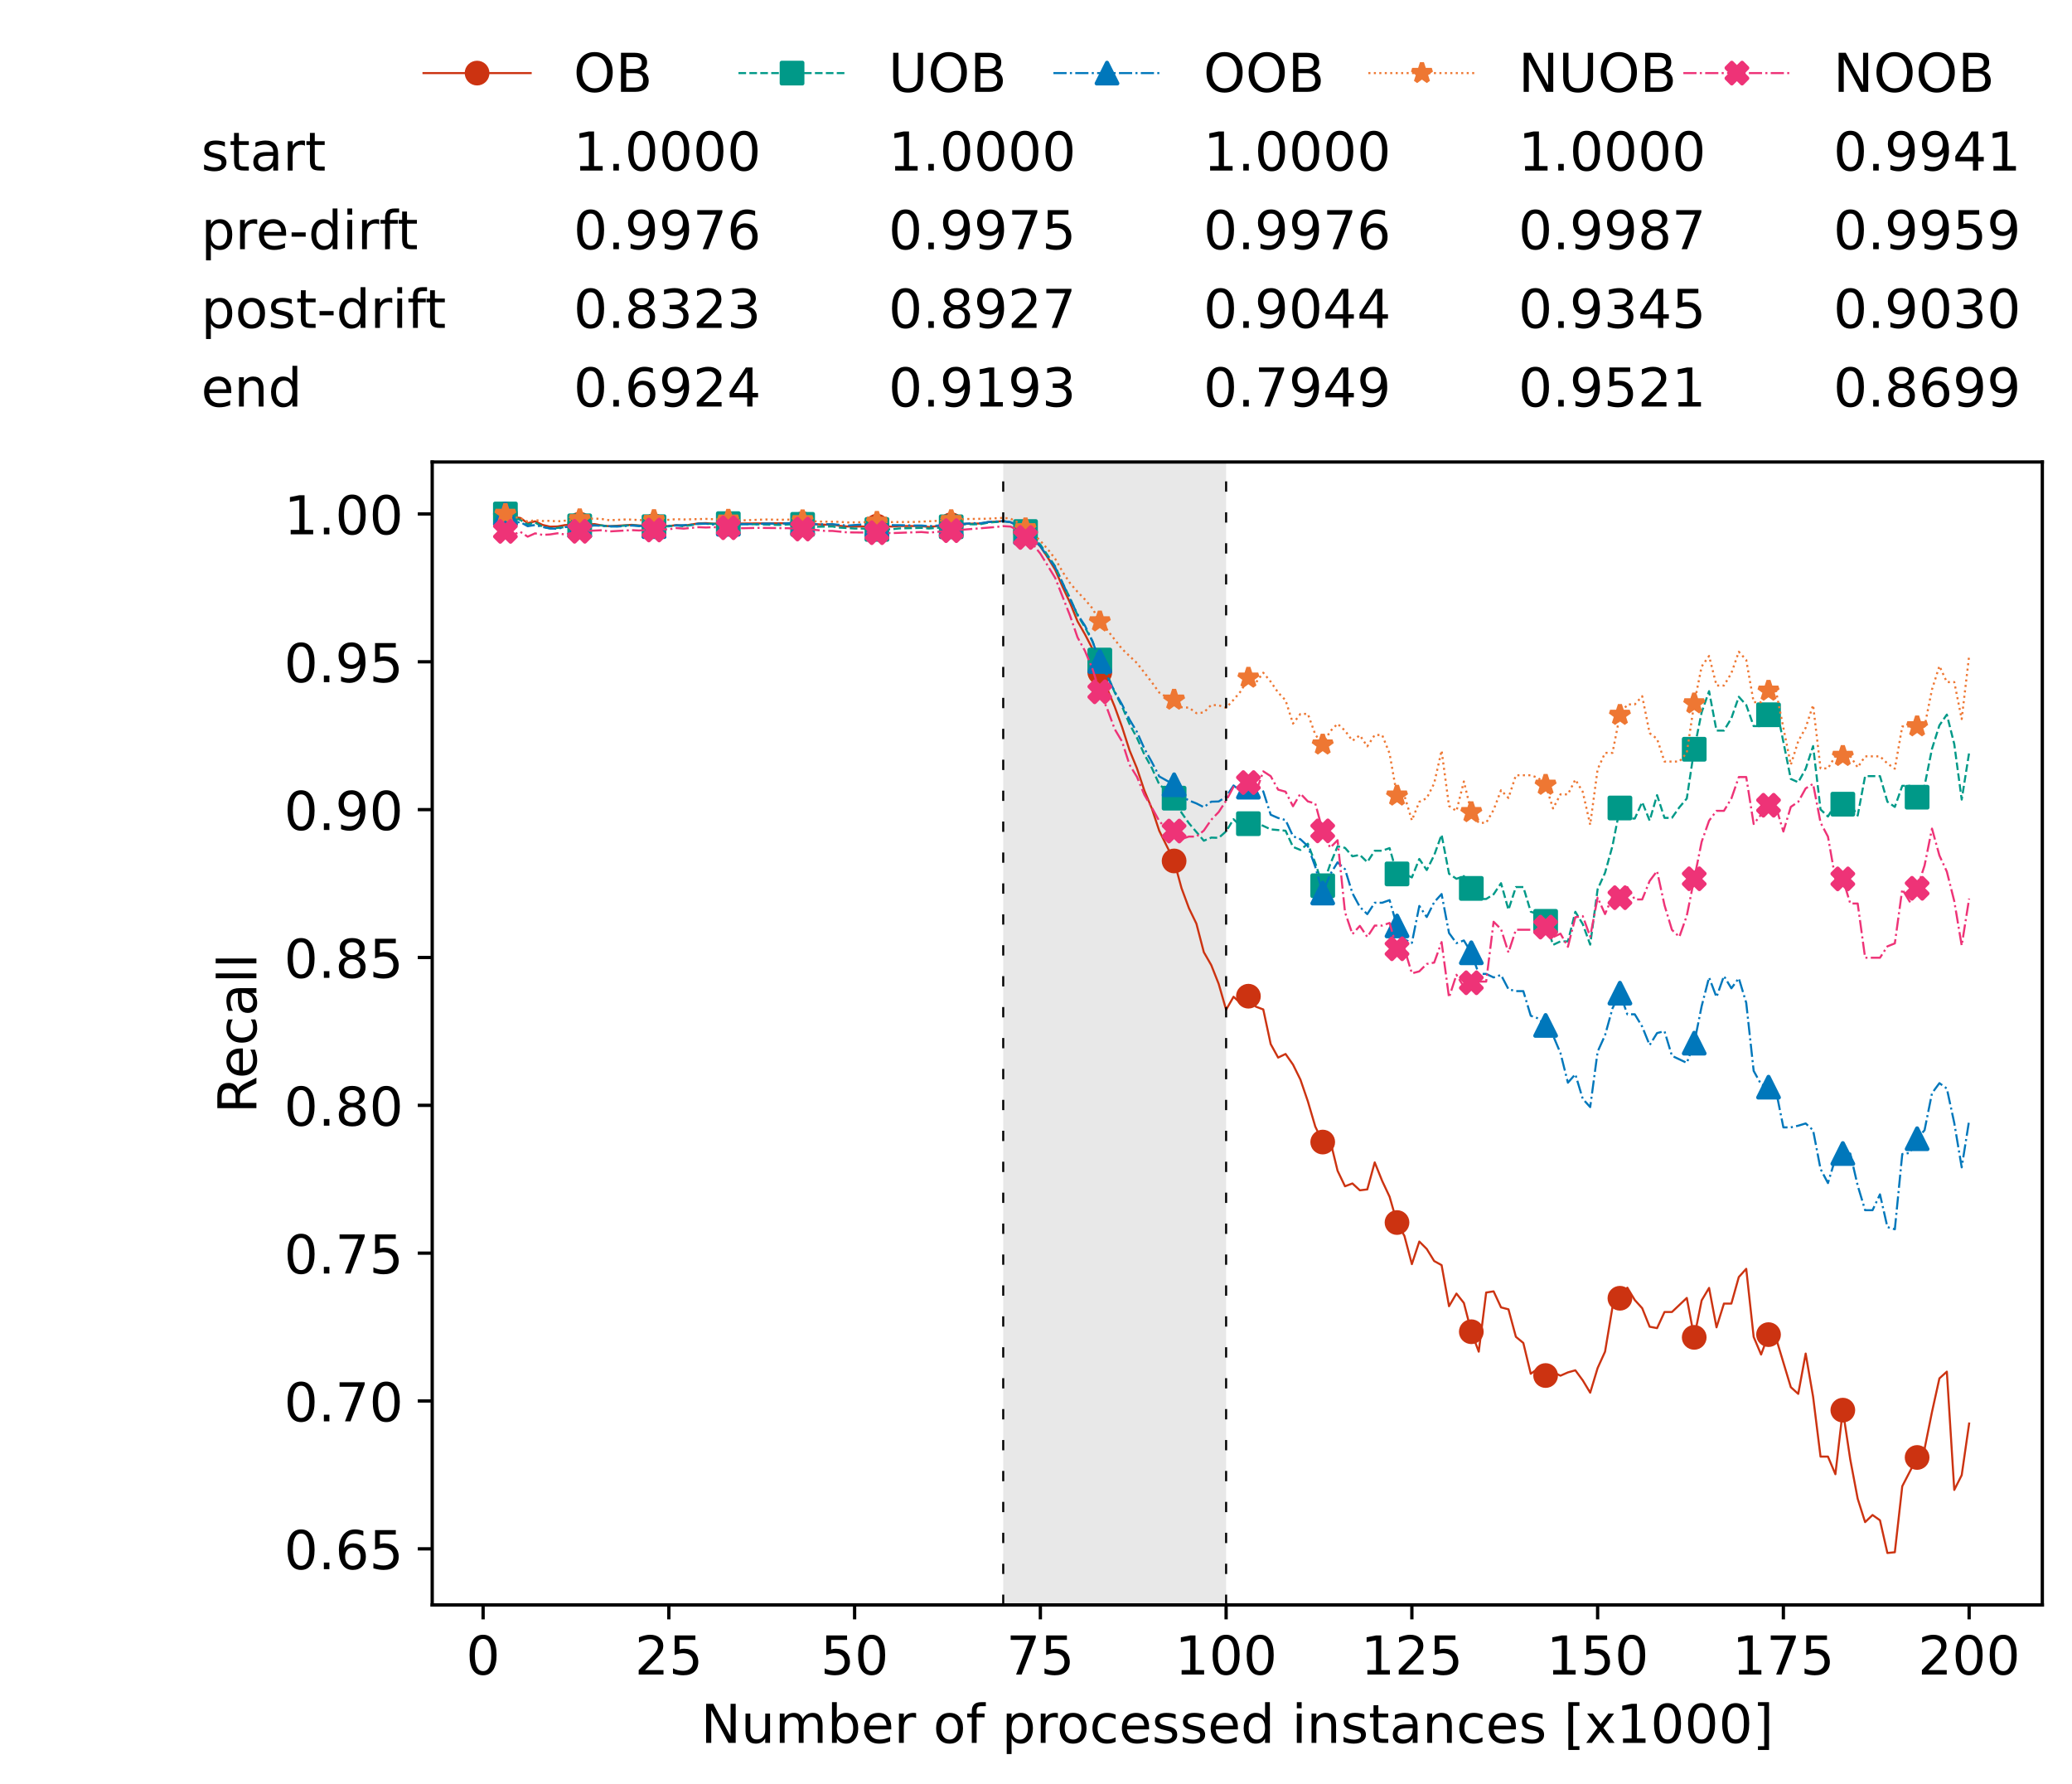 <?xml version="1.0" encoding="utf-8" standalone="no"?>
<!DOCTYPE svg PUBLIC "-//W3C//DTD SVG 1.1//EN"
  "http://www.w3.org/Graphics/SVG/1.1/DTD/svg11.dtd">
<!-- Created with matplotlib (https://matplotlib.org/) -->
<svg height="432.615pt" version="1.1" viewBox="0 0 502.65 432.615" width="502.65pt" xmlns="http://www.w3.org/2000/svg" xmlns:xlink="http://www.w3.org/1999/xlink">
 <defs>
  <style type="text/css">*{stroke-linecap:butt;stroke-linejoin:round;}</style>
 </defs>
 <g id="figure_1">
  <g id="patch_1">
   <path d="M 0 432.615 
L 502.65 432.615 
L 502.65 0 
L 0 0 
z
" style="fill:#ffffff;"/>
  </g>
  <g id="axes_1">
   <g id="patch_2">
    <path d="M 104.85 389.252 
L 495.45 389.252 
L 495.45 112.052 
L 104.85 112.052 
z
" style="fill:#ffffff;"/>
   </g>
   <g id="patch_3">
    <path clip-path="url(#p45752cd4c2)" d="M 297.446 389.252 
L 297.446 112.052 
L 243.372 112.052 
L 243.372 389.252 
z
" style="fill:#d3d3d3;opacity:0.5;"/>
   </g>
   <g id="matplotlib.axis_1">
    <g id="xtick_1">
     <g id="line2d_1">
      <defs>
       <path d="M 0 0 
L 0 3.5 
" id="m2d9ea0a127" style="stroke:#000000;stroke-width:0.8;"/>
      </defs>
      <g>
       <use style="stroke:#000000;stroke-width:0.8;" x="117.197" xlink:href="#m2d9ea0a127" y="389.252"/>
      </g>
     </g>
     <g id="text_1">
      <!-- 0 -->
      <g transform="translate(113.061 406.13)scale(0.13 -0.13)">
       <defs>
        <path d="M 31.781 66.406 
Q 24.172 66.406 20.328 58.906 
Q 16.5 51.422 16.5 36.375 
Q 16.5 21.391 20.328 13.891 
Q 24.172 6.391 31.781 6.391 
Q 39.453 6.391 43.281 13.891 
Q 47.125 21.391 47.125 36.375 
Q 47.125 51.422 43.281 58.906 
Q 39.453 66.406 31.781 66.406 
z
M 31.781 74.219 
Q 44.047 74.219 50.516 64.516 
Q 56.984 54.828 56.984 36.375 
Q 56.984 17.969 50.516 8.266 
Q 44.047 -1.422 31.781 -1.422 
Q 19.531 -1.422 13.062 8.266 
Q 6.594 17.969 6.594 36.375 
Q 6.594 54.828 13.062 64.516 
Q 19.531 74.219 31.781 74.219 
z
" id="DejaVuSans-48"/>
       </defs>
       <use xlink:href="#DejaVuSans-48"/>
      </g>
     </g>
    </g>
    <g id="xtick_2">
     <g id="line2d_2">
      <g>
       <use style="stroke:#000000;stroke-width:0.8;" x="162.259" xlink:href="#m2d9ea0a127" y="389.252"/>
      </g>
     </g>
     <g id="text_2">
      <!-- 25 -->
      <g transform="translate(153.988 406.13)scale(0.13 -0.13)">
       <defs>
        <path d="M 19.188 8.297 
L 53.609 8.297 
L 53.609 0 
L 7.328 0 
L 7.328 8.297 
Q 12.938 14.109 22.625 23.891 
Q 32.328 33.688 34.812 36.531 
Q 39.547 41.844 41.422 45.531 
Q 43.312 49.219 43.312 52.781 
Q 43.312 58.594 39.234 62.25 
Q 35.156 65.922 28.609 65.922 
Q 23.969 65.922 18.812 64.312 
Q 13.672 62.703 7.812 59.422 
L 7.812 69.391 
Q 13.766 71.781 18.938 73 
Q 24.125 74.219 28.422 74.219 
Q 39.75 74.219 46.484 68.547 
Q 53.219 62.891 53.219 53.422 
Q 53.219 48.922 51.531 44.891 
Q 49.859 40.875 45.406 35.406 
Q 44.188 33.984 37.641 27.219 
Q 31.109 20.453 19.188 8.297 
z
" id="DejaVuSans-50"/>
        <path d="M 10.797 72.906 
L 49.516 72.906 
L 49.516 64.594 
L 19.828 64.594 
L 19.828 46.734 
Q 21.969 47.469 24.109 47.828 
Q 26.266 48.188 28.422 48.188 
Q 40.625 48.188 47.75 41.5 
Q 54.891 34.812 54.891 23.391 
Q 54.891 11.625 47.562 5.094 
Q 40.234 -1.422 26.906 -1.422 
Q 22.312 -1.422 17.547 -0.641 
Q 12.797 0.141 7.719 1.703 
L 7.719 11.625 
Q 12.109 9.234 16.797 8.062 
Q 21.484 6.891 26.703 6.891 
Q 35.156 6.891 40.078 11.328 
Q 45.016 15.766 45.016 23.391 
Q 45.016 31 40.078 35.438 
Q 35.156 39.891 26.703 39.891 
Q 22.75 39.891 18.812 39.016 
Q 14.891 38.141 10.797 36.281 
z
" id="DejaVuSans-53"/>
       </defs>
       <use xlink:href="#DejaVuSans-50"/>
       <use x="63.623" xlink:href="#DejaVuSans-53"/>
      </g>
     </g>
    </g>
    <g id="xtick_3">
     <g id="line2d_3">
      <g>
       <use style="stroke:#000000;stroke-width:0.8;" x="207.322" xlink:href="#m2d9ea0a127" y="389.252"/>
      </g>
     </g>
     <g id="text_3">
      <!-- 50 -->
      <g transform="translate(199.05 406.13)scale(0.13 -0.13)">
       <use xlink:href="#DejaVuSans-53"/>
       <use x="63.623" xlink:href="#DejaVuSans-48"/>
      </g>
     </g>
    </g>
    <g id="xtick_4">
     <g id="line2d_4">
      <g>
       <use style="stroke:#000000;stroke-width:0.8;" x="252.384" xlink:href="#m2d9ea0a127" y="389.252"/>
      </g>
     </g>
     <g id="text_4">
      <!-- 75 -->
      <g transform="translate(244.113 406.13)scale(0.13 -0.13)">
       <defs>
        <path d="M 8.203 72.906 
L 55.078 72.906 
L 55.078 68.703 
L 28.609 0 
L 18.312 0 
L 43.219 64.594 
L 8.203 64.594 
z
" id="DejaVuSans-55"/>
       </defs>
       <use xlink:href="#DejaVuSans-55"/>
       <use x="63.623" xlink:href="#DejaVuSans-53"/>
      </g>
     </g>
    </g>
    <g id="xtick_5">
     <g id="line2d_5">
      <g>
       <use style="stroke:#000000;stroke-width:0.8;" x="297.446" xlink:href="#m2d9ea0a127" y="389.252"/>
      </g>
     </g>
     <g id="text_5">
      <!-- 100 -->
      <g transform="translate(285.039 406.13)scale(0.13 -0.13)">
       <defs>
        <path d="M 12.406 8.297 
L 28.516 8.297 
L 28.516 63.922 
L 10.984 60.406 
L 10.984 69.391 
L 28.422 72.906 
L 38.281 72.906 
L 38.281 8.297 
L 54.391 8.297 
L 54.391 0 
L 12.406 0 
z
" id="DejaVuSans-49"/>
       </defs>
       <use xlink:href="#DejaVuSans-49"/>
       <use x="63.623" xlink:href="#DejaVuSans-48"/>
       <use x="127.246" xlink:href="#DejaVuSans-48"/>
      </g>
     </g>
    </g>
    <g id="xtick_6">
     <g id="line2d_6">
      <g>
       <use style="stroke:#000000;stroke-width:0.8;" x="342.509" xlink:href="#m2d9ea0a127" y="389.252"/>
      </g>
     </g>
     <g id="text_6">
      <!-- 125 -->
      <g transform="translate(330.102 406.13)scale(0.13 -0.13)">
       <use xlink:href="#DejaVuSans-49"/>
       <use x="63.623" xlink:href="#DejaVuSans-50"/>
       <use x="127.246" xlink:href="#DejaVuSans-53"/>
      </g>
     </g>
    </g>
    <g id="xtick_7">
     <g id="line2d_7">
      <g>
       <use style="stroke:#000000;stroke-width:0.8;" x="387.571" xlink:href="#m2d9ea0a127" y="389.252"/>
      </g>
     </g>
     <g id="text_7">
      <!-- 150 -->
      <g transform="translate(375.164 406.13)scale(0.13 -0.13)">
       <use xlink:href="#DejaVuSans-49"/>
       <use x="63.623" xlink:href="#DejaVuSans-53"/>
       <use x="127.246" xlink:href="#DejaVuSans-48"/>
      </g>
     </g>
    </g>
    <g id="xtick_8">
     <g id="line2d_8">
      <g>
       <use style="stroke:#000000;stroke-width:0.8;" x="432.633" xlink:href="#m2d9ea0a127" y="389.252"/>
      </g>
     </g>
     <g id="text_8">
      <!-- 175 -->
      <g transform="translate(420.226 406.13)scale(0.13 -0.13)">
       <use xlink:href="#DejaVuSans-49"/>
       <use x="63.623" xlink:href="#DejaVuSans-55"/>
       <use x="127.246" xlink:href="#DejaVuSans-53"/>
      </g>
     </g>
    </g>
    <g id="xtick_9">
     <g id="line2d_9">
      <g>
       <use style="stroke:#000000;stroke-width:0.8;" x="477.695" xlink:href="#m2d9ea0a127" y="389.252"/>
      </g>
     </g>
     <g id="text_9">
      <!-- 200 -->
      <g transform="translate(465.289 406.13)scale(0.13 -0.13)">
       <use xlink:href="#DejaVuSans-50"/>
       <use x="63.623" xlink:href="#DejaVuSans-48"/>
       <use x="127.246" xlink:href="#DejaVuSans-48"/>
      </g>
     </g>
    </g>
    <g id="text_10">
     <!-- Number of processed instances [x1000] -->
     <g transform="translate(170.025 422.711)scale(0.13 -0.13)">
      <defs>
       <path d="M 9.812 72.906 
L 23.094 72.906 
L 55.422 11.922 
L 55.422 72.906 
L 64.984 72.906 
L 64.984 0 
L 51.703 0 
L 19.391 60.984 
L 19.391 0 
L 9.812 0 
z
" id="DejaVuSans-78"/>
       <path d="M 8.5 21.578 
L 8.5 54.688 
L 17.484 54.688 
L 17.484 21.922 
Q 17.484 14.156 20.5 10.266 
Q 23.531 6.391 29.594 6.391 
Q 36.859 6.391 41.078 11.031 
Q 45.312 15.672 45.312 23.688 
L 45.312 54.688 
L 54.297 54.688 
L 54.297 0 
L 45.312 0 
L 45.312 8.406 
Q 42.047 3.422 37.719 1 
Q 33.406 -1.422 27.688 -1.422 
Q 18.266 -1.422 13.375 4.438 
Q 8.5 10.297 8.5 21.578 
z
M 31.109 56 
z
" id="DejaVuSans-117"/>
       <path d="M 52 44.188 
Q 55.375 50.25 60.062 53.125 
Q 64.75 56 71.094 56 
Q 79.641 56 84.281 50.016 
Q 88.922 44.047 88.922 33.016 
L 88.922 0 
L 79.891 0 
L 79.891 32.719 
Q 79.891 40.578 77.094 44.375 
Q 74.312 48.188 68.609 48.188 
Q 61.625 48.188 57.562 43.547 
Q 53.516 38.922 53.516 30.906 
L 53.516 0 
L 44.484 0 
L 44.484 32.719 
Q 44.484 40.625 41.703 44.406 
Q 38.922 48.188 33.109 48.188 
Q 26.219 48.188 22.156 43.531 
Q 18.109 38.875 18.109 30.906 
L 18.109 0 
L 9.078 0 
L 9.078 54.688 
L 18.109 54.688 
L 18.109 46.188 
Q 21.188 51.219 25.484 53.609 
Q 29.781 56 35.688 56 
Q 41.656 56 45.828 52.969 
Q 50 49.953 52 44.188 
z
" id="DejaVuSans-109"/>
       <path d="M 48.688 27.297 
Q 48.688 37.203 44.609 42.844 
Q 40.531 48.484 33.406 48.484 
Q 26.266 48.484 22.188 42.844 
Q 18.109 37.203 18.109 27.297 
Q 18.109 17.391 22.188 11.75 
Q 26.266 6.109 33.406 6.109 
Q 40.531 6.109 44.609 11.75 
Q 48.688 17.391 48.688 27.297 
z
M 18.109 46.391 
Q 20.953 51.266 25.266 53.625 
Q 29.594 56 35.594 56 
Q 45.562 56 51.781 48.094 
Q 58.016 40.188 58.016 27.297 
Q 58.016 14.406 51.781 6.484 
Q 45.562 -1.422 35.594 -1.422 
Q 29.594 -1.422 25.266 0.953 
Q 20.953 3.328 18.109 8.203 
L 18.109 0 
L 9.078 0 
L 9.078 75.984 
L 18.109 75.984 
z
" id="DejaVuSans-98"/>
       <path d="M 56.203 29.594 
L 56.203 25.203 
L 14.891 25.203 
Q 15.484 15.922 20.484 11.062 
Q 25.484 6.203 34.422 6.203 
Q 39.594 6.203 44.453 7.469 
Q 49.312 8.734 54.109 11.281 
L 54.109 2.781 
Q 49.266 0.734 44.188 -0.344 
Q 39.109 -1.422 33.891 -1.422 
Q 20.797 -1.422 13.156 6.188 
Q 5.516 13.812 5.516 26.812 
Q 5.516 40.234 12.766 48.109 
Q 20.016 56 32.328 56 
Q 43.359 56 49.781 48.891 
Q 56.203 41.797 56.203 29.594 
z
M 47.219 32.234 
Q 47.125 39.594 43.094 43.984 
Q 39.062 48.391 32.422 48.391 
Q 24.906 48.391 20.391 44.141 
Q 15.875 39.891 15.188 32.172 
z
" id="DejaVuSans-101"/>
       <path d="M 41.109 46.297 
Q 39.594 47.172 37.812 47.578 
Q 36.031 48 33.891 48 
Q 26.266 48 22.188 43.047 
Q 18.109 38.094 18.109 28.812 
L 18.109 0 
L 9.078 0 
L 9.078 54.688 
L 18.109 54.688 
L 18.109 46.188 
Q 20.953 51.172 25.484 53.578 
Q 30.031 56 36.531 56 
Q 37.453 56 38.578 55.875 
Q 39.703 55.766 41.062 55.516 
z
" id="DejaVuSans-114"/>
       <path id="DejaVuSans-32"/>
       <path d="M 30.609 48.391 
Q 23.391 48.391 19.188 42.75 
Q 14.984 37.109 14.984 27.297 
Q 14.984 17.484 19.156 11.844 
Q 23.344 6.203 30.609 6.203 
Q 37.797 6.203 41.984 11.859 
Q 46.188 17.531 46.188 27.297 
Q 46.188 37.016 41.984 42.703 
Q 37.797 48.391 30.609 48.391 
z
M 30.609 56 
Q 42.328 56 49.016 48.375 
Q 55.719 40.766 55.719 27.297 
Q 55.719 13.875 49.016 6.219 
Q 42.328 -1.422 30.609 -1.422 
Q 18.844 -1.422 12.172 6.219 
Q 5.516 13.875 5.516 27.297 
Q 5.516 40.766 12.172 48.375 
Q 18.844 56 30.609 56 
z
" id="DejaVuSans-111"/>
       <path d="M 37.109 75.984 
L 37.109 68.5 
L 28.516 68.5 
Q 23.688 68.5 21.797 66.547 
Q 19.922 64.594 19.922 59.516 
L 19.922 54.688 
L 34.719 54.688 
L 34.719 47.703 
L 19.922 47.703 
L 19.922 0 
L 10.891 0 
L 10.891 47.703 
L 2.297 47.703 
L 2.297 54.688 
L 10.891 54.688 
L 10.891 58.5 
Q 10.891 67.625 15.141 71.797 
Q 19.391 75.984 28.609 75.984 
z
" id="DejaVuSans-102"/>
       <path d="M 18.109 8.203 
L 18.109 -20.797 
L 9.078 -20.797 
L 9.078 54.688 
L 18.109 54.688 
L 18.109 46.391 
Q 20.953 51.266 25.266 53.625 
Q 29.594 56 35.594 56 
Q 45.562 56 51.781 48.094 
Q 58.016 40.188 58.016 27.297 
Q 58.016 14.406 51.781 6.484 
Q 45.562 -1.422 35.594 -1.422 
Q 29.594 -1.422 25.266 0.953 
Q 20.953 3.328 18.109 8.203 
z
M 48.688 27.297 
Q 48.688 37.203 44.609 42.844 
Q 40.531 48.484 33.406 48.484 
Q 26.266 48.484 22.188 42.844 
Q 18.109 37.203 18.109 27.297 
Q 18.109 17.391 22.188 11.75 
Q 26.266 6.109 33.406 6.109 
Q 40.531 6.109 44.609 11.75 
Q 48.688 17.391 48.688 27.297 
z
" id="DejaVuSans-112"/>
       <path d="M 48.781 52.594 
L 48.781 44.188 
Q 44.969 46.297 41.141 47.344 
Q 37.312 48.391 33.406 48.391 
Q 24.656 48.391 19.812 42.844 
Q 14.984 37.312 14.984 27.297 
Q 14.984 17.281 19.812 11.734 
Q 24.656 6.203 33.406 6.203 
Q 37.312 6.203 41.141 7.25 
Q 44.969 8.297 48.781 10.406 
L 48.781 2.094 
Q 45.016 0.344 40.984 -0.531 
Q 36.969 -1.422 32.422 -1.422 
Q 20.062 -1.422 12.781 6.344 
Q 5.516 14.109 5.516 27.297 
Q 5.516 40.672 12.859 48.328 
Q 20.219 56 33.016 56 
Q 37.156 56 41.109 55.141 
Q 45.062 54.297 48.781 52.594 
z
" id="DejaVuSans-99"/>
       <path d="M 44.281 53.078 
L 44.281 44.578 
Q 40.484 46.531 36.375 47.5 
Q 32.281 48.484 27.875 48.484 
Q 21.188 48.484 17.844 46.438 
Q 14.5 44.391 14.5 40.281 
Q 14.5 37.156 16.891 35.375 
Q 19.281 33.594 26.516 31.984 
L 29.594 31.297 
Q 39.156 29.25 43.188 25.516 
Q 47.219 21.781 47.219 15.094 
Q 47.219 7.469 41.188 3.016 
Q 35.156 -1.422 24.609 -1.422 
Q 20.219 -1.422 15.453 -0.562 
Q 10.688 0.297 5.422 2 
L 5.422 11.281 
Q 10.406 8.688 15.234 7.391 
Q 20.062 6.109 24.812 6.109 
Q 31.156 6.109 34.562 8.281 
Q 37.984 10.453 37.984 14.406 
Q 37.984 18.062 35.516 20.016 
Q 33.062 21.969 24.703 23.781 
L 21.578 24.516 
Q 13.234 26.266 9.516 29.906 
Q 5.812 33.547 5.812 39.891 
Q 5.812 47.609 11.281 51.797 
Q 16.75 56 26.812 56 
Q 31.781 56 36.172 55.266 
Q 40.578 54.547 44.281 53.078 
z
" id="DejaVuSans-115"/>
       <path d="M 45.406 46.391 
L 45.406 75.984 
L 54.391 75.984 
L 54.391 0 
L 45.406 0 
L 45.406 8.203 
Q 42.578 3.328 38.25 0.953 
Q 33.938 -1.422 27.875 -1.422 
Q 17.969 -1.422 11.734 6.484 
Q 5.516 14.406 5.516 27.297 
Q 5.516 40.188 11.734 48.094 
Q 17.969 56 27.875 56 
Q 33.938 56 38.25 53.625 
Q 42.578 51.266 45.406 46.391 
z
M 14.797 27.297 
Q 14.797 17.391 18.875 11.75 
Q 22.953 6.109 30.078 6.109 
Q 37.203 6.109 41.297 11.75 
Q 45.406 17.391 45.406 27.297 
Q 45.406 37.203 41.297 42.844 
Q 37.203 48.484 30.078 48.484 
Q 22.953 48.484 18.875 42.844 
Q 14.797 37.203 14.797 27.297 
z
" id="DejaVuSans-100"/>
       <path d="M 9.422 54.688 
L 18.406 54.688 
L 18.406 0 
L 9.422 0 
z
M 9.422 75.984 
L 18.406 75.984 
L 18.406 64.594 
L 9.422 64.594 
z
" id="DejaVuSans-105"/>
       <path d="M 54.891 33.016 
L 54.891 0 
L 45.906 0 
L 45.906 32.719 
Q 45.906 40.484 42.875 44.328 
Q 39.844 48.188 33.797 48.188 
Q 26.516 48.188 22.312 43.547 
Q 18.109 38.922 18.109 30.906 
L 18.109 0 
L 9.078 0 
L 9.078 54.688 
L 18.109 54.688 
L 18.109 46.188 
Q 21.344 51.125 25.703 53.562 
Q 30.078 56 35.797 56 
Q 45.219 56 50.047 50.172 
Q 54.891 44.344 54.891 33.016 
z
" id="DejaVuSans-110"/>
       <path d="M 18.312 70.219 
L 18.312 54.688 
L 36.812 54.688 
L 36.812 47.703 
L 18.312 47.703 
L 18.312 18.016 
Q 18.312 11.328 20.141 9.422 
Q 21.969 7.516 27.594 7.516 
L 36.812 7.516 
L 36.812 0 
L 27.594 0 
Q 17.188 0 13.234 3.875 
Q 9.281 7.766 9.281 18.016 
L 9.281 47.703 
L 2.688 47.703 
L 2.688 54.688 
L 9.281 54.688 
L 9.281 70.219 
z
" id="DejaVuSans-116"/>
       <path d="M 34.281 27.484 
Q 23.391 27.484 19.188 25 
Q 14.984 22.516 14.984 16.5 
Q 14.984 11.719 18.141 8.906 
Q 21.297 6.109 26.703 6.109 
Q 34.188 6.109 38.703 11.406 
Q 43.219 16.703 43.219 25.484 
L 43.219 27.484 
z
M 52.203 31.203 
L 52.203 0 
L 43.219 0 
L 43.219 8.297 
Q 40.141 3.328 35.547 0.953 
Q 30.953 -1.422 24.312 -1.422 
Q 15.922 -1.422 10.953 3.297 
Q 6 8.016 6 15.922 
Q 6 25.141 12.172 29.828 
Q 18.359 34.516 30.609 34.516 
L 43.219 34.516 
L 43.219 35.406 
Q 43.219 41.609 39.141 45 
Q 35.062 48.391 27.688 48.391 
Q 23 48.391 18.547 47.266 
Q 14.109 46.141 10.016 43.891 
L 10.016 52.203 
Q 14.938 54.109 19.578 55.047 
Q 24.219 56 28.609 56 
Q 40.484 56 46.344 49.844 
Q 52.203 43.703 52.203 31.203 
z
" id="DejaVuSans-97"/>
       <path d="M 8.594 75.984 
L 29.297 75.984 
L 29.297 69 
L 17.578 69 
L 17.578 -6.203 
L 29.297 -6.203 
L 29.297 -13.188 
L 8.594 -13.188 
z
" id="DejaVuSans-91"/>
       <path d="M 54.891 54.688 
L 35.109 28.078 
L 55.906 0 
L 45.312 0 
L 29.391 21.484 
L 13.484 0 
L 2.875 0 
L 24.125 28.609 
L 4.688 54.688 
L 15.281 54.688 
L 29.781 35.203 
L 44.281 54.688 
z
" id="DejaVuSans-120"/>
       <path d="M 30.422 75.984 
L 30.422 -13.188 
L 9.719 -13.188 
L 9.719 -6.203 
L 21.391 -6.203 
L 21.391 69 
L 9.719 69 
L 9.719 75.984 
z
" id="DejaVuSans-93"/>
      </defs>
      <use xlink:href="#DejaVuSans-78"/>
      <use x="74.805" xlink:href="#DejaVuSans-117"/>
      <use x="138.184" xlink:href="#DejaVuSans-109"/>
      <use x="235.596" xlink:href="#DejaVuSans-98"/>
      <use x="299.072" xlink:href="#DejaVuSans-101"/>
      <use x="360.596" xlink:href="#DejaVuSans-114"/>
      <use x="401.709" xlink:href="#DejaVuSans-32"/>
      <use x="433.496" xlink:href="#DejaVuSans-111"/>
      <use x="494.678" xlink:href="#DejaVuSans-102"/>
      <use x="529.883" xlink:href="#DejaVuSans-32"/>
      <use x="561.67" xlink:href="#DejaVuSans-112"/>
      <use x="625.146" xlink:href="#DejaVuSans-114"/>
      <use x="664.01" xlink:href="#DejaVuSans-111"/>
      <use x="725.191" xlink:href="#DejaVuSans-99"/>
      <use x="780.172" xlink:href="#DejaVuSans-101"/>
      <use x="841.695" xlink:href="#DejaVuSans-115"/>
      <use x="893.795" xlink:href="#DejaVuSans-115"/>
      <use x="945.895" xlink:href="#DejaVuSans-101"/>
      <use x="1007.418" xlink:href="#DejaVuSans-100"/>
      <use x="1070.895" xlink:href="#DejaVuSans-32"/>
      <use x="1102.682" xlink:href="#DejaVuSans-105"/>
      <use x="1130.465" xlink:href="#DejaVuSans-110"/>
      <use x="1193.844" xlink:href="#DejaVuSans-115"/>
      <use x="1245.943" xlink:href="#DejaVuSans-116"/>
      <use x="1285.152" xlink:href="#DejaVuSans-97"/>
      <use x="1346.432" xlink:href="#DejaVuSans-110"/>
      <use x="1409.811" xlink:href="#DejaVuSans-99"/>
      <use x="1464.791" xlink:href="#DejaVuSans-101"/>
      <use x="1526.314" xlink:href="#DejaVuSans-115"/>
      <use x="1578.414" xlink:href="#DejaVuSans-32"/>
      <use x="1610.201" xlink:href="#DejaVuSans-91"/>
      <use x="1649.215" xlink:href="#DejaVuSans-120"/>
      <use x="1708.395" xlink:href="#DejaVuSans-49"/>
      <use x="1772.018" xlink:href="#DejaVuSans-48"/>
      <use x="1835.641" xlink:href="#DejaVuSans-48"/>
      <use x="1899.264" xlink:href="#DejaVuSans-48"/>
      <use x="1962.887" xlink:href="#DejaVuSans-93"/>
     </g>
    </g>
   </g>
   <g id="matplotlib.axis_2">
    <g id="ytick_1">
     <g id="line2d_10">
      <defs>
       <path d="M 0 0 
L -3.5 0 
" id="ma90bb7c692" style="stroke:#000000;stroke-width:0.8;"/>
      </defs>
      <g>
       <use style="stroke:#000000;stroke-width:0.8;" x="104.85" xlink:href="#ma90bb7c692" y="375.643"/>
      </g>
     </g>
     <g id="text_11">
      <!-- 0.65 -->
      <g transform="translate(68.905 380.582)scale(0.13 -0.13)">
       <defs>
        <path d="M 10.688 12.406 
L 21 12.406 
L 21 0 
L 10.688 0 
z
" id="DejaVuSans-46"/>
        <path d="M 33.016 40.375 
Q 26.375 40.375 22.484 35.828 
Q 18.609 31.297 18.609 23.391 
Q 18.609 15.531 22.484 10.953 
Q 26.375 6.391 33.016 6.391 
Q 39.656 6.391 43.531 10.953 
Q 47.406 15.531 47.406 23.391 
Q 47.406 31.297 43.531 35.828 
Q 39.656 40.375 33.016 40.375 
z
M 52.594 71.297 
L 52.594 62.312 
Q 48.875 64.062 45.094 64.984 
Q 41.312 65.922 37.594 65.922 
Q 27.828 65.922 22.672 59.328 
Q 17.531 52.734 16.797 39.406 
Q 19.672 43.656 24.016 45.922 
Q 28.375 48.188 33.594 48.188 
Q 44.578 48.188 50.953 41.516 
Q 57.328 34.859 57.328 23.391 
Q 57.328 12.156 50.688 5.359 
Q 44.047 -1.422 33.016 -1.422 
Q 20.359 -1.422 13.672 8.266 
Q 6.984 17.969 6.984 36.375 
Q 6.984 53.656 15.188 63.938 
Q 23.391 74.219 37.203 74.219 
Q 40.922 74.219 44.703 73.484 
Q 48.484 72.75 52.594 71.297 
z
" id="DejaVuSans-54"/>
       </defs>
       <use xlink:href="#DejaVuSans-48"/>
       <use x="63.623" xlink:href="#DejaVuSans-46"/>
       <use x="95.41" xlink:href="#DejaVuSans-54"/>
       <use x="159.033" xlink:href="#DejaVuSans-53"/>
      </g>
     </g>
    </g>
    <g id="ytick_2">
     <g id="line2d_11">
      <g>
       <use style="stroke:#000000;stroke-width:0.8;" x="104.85" xlink:href="#ma90bb7c692" y="339.787"/>
      </g>
     </g>
     <g id="text_12">
      <!-- 0.70 -->
      <g transform="translate(68.905 344.726)scale(0.13 -0.13)">
       <use xlink:href="#DejaVuSans-48"/>
       <use x="63.623" xlink:href="#DejaVuSans-46"/>
       <use x="95.41" xlink:href="#DejaVuSans-55"/>
       <use x="159.033" xlink:href="#DejaVuSans-48"/>
      </g>
     </g>
    </g>
    <g id="ytick_3">
     <g id="line2d_12">
      <g>
       <use style="stroke:#000000;stroke-width:0.8;" x="104.85" xlink:href="#ma90bb7c692" y="303.931"/>
      </g>
     </g>
     <g id="text_13">
      <!-- 0.75 -->
      <g transform="translate(68.905 308.87)scale(0.13 -0.13)">
       <use xlink:href="#DejaVuSans-48"/>
       <use x="63.623" xlink:href="#DejaVuSans-46"/>
       <use x="95.41" xlink:href="#DejaVuSans-55"/>
       <use x="159.033" xlink:href="#DejaVuSans-53"/>
      </g>
     </g>
    </g>
    <g id="ytick_4">
     <g id="line2d_13">
      <g>
       <use style="stroke:#000000;stroke-width:0.8;" x="104.85" xlink:href="#ma90bb7c692" y="268.076"/>
      </g>
     </g>
     <g id="text_14">
      <!-- 0.80 -->
      <g transform="translate(68.905 273.014)scale(0.13 -0.13)">
       <defs>
        <path d="M 31.781 34.625 
Q 24.75 34.625 20.719 30.859 
Q 16.703 27.094 16.703 20.516 
Q 16.703 13.922 20.719 10.156 
Q 24.75 6.391 31.781 6.391 
Q 38.812 6.391 42.859 10.172 
Q 46.922 13.969 46.922 20.516 
Q 46.922 27.094 42.891 30.859 
Q 38.875 34.625 31.781 34.625 
z
M 21.922 38.812 
Q 15.578 40.375 12.031 44.719 
Q 8.5 49.078 8.5 55.328 
Q 8.5 64.062 14.719 69.141 
Q 20.953 74.219 31.781 74.219 
Q 42.672 74.219 48.875 69.141 
Q 55.078 64.062 55.078 55.328 
Q 55.078 49.078 51.531 44.719 
Q 48 40.375 41.703 38.812 
Q 48.828 37.156 52.797 32.312 
Q 56.781 27.484 56.781 20.516 
Q 56.781 9.906 50.312 4.234 
Q 43.844 -1.422 31.781 -1.422 
Q 19.734 -1.422 13.25 4.234 
Q 6.781 9.906 6.781 20.516 
Q 6.781 27.484 10.781 32.312 
Q 14.797 37.156 21.922 38.812 
z
M 18.312 54.391 
Q 18.312 48.734 21.844 45.562 
Q 25.391 42.391 31.781 42.391 
Q 38.141 42.391 41.719 45.562 
Q 45.312 48.734 45.312 54.391 
Q 45.312 60.062 41.719 63.234 
Q 38.141 66.406 31.781 66.406 
Q 25.391 66.406 21.844 63.234 
Q 18.312 60.062 18.312 54.391 
z
" id="DejaVuSans-56"/>
       </defs>
       <use xlink:href="#DejaVuSans-48"/>
       <use x="63.623" xlink:href="#DejaVuSans-46"/>
       <use x="95.41" xlink:href="#DejaVuSans-56"/>
       <use x="159.033" xlink:href="#DejaVuSans-48"/>
      </g>
     </g>
    </g>
    <g id="ytick_5">
     <g id="line2d_14">
      <g>
       <use style="stroke:#000000;stroke-width:0.8;" x="104.85" xlink:href="#ma90bb7c692" y="232.22"/>
      </g>
     </g>
     <g id="text_15">
      <!-- 0.85 -->
      <g transform="translate(68.905 237.159)scale(0.13 -0.13)">
       <use xlink:href="#DejaVuSans-48"/>
       <use x="63.623" xlink:href="#DejaVuSans-46"/>
       <use x="95.41" xlink:href="#DejaVuSans-56"/>
       <use x="159.033" xlink:href="#DejaVuSans-53"/>
      </g>
     </g>
    </g>
    <g id="ytick_6">
     <g id="line2d_15">
      <g>
       <use style="stroke:#000000;stroke-width:0.8;" x="104.85" xlink:href="#ma90bb7c692" y="196.364"/>
      </g>
     </g>
     <g id="text_16">
      <!-- 0.90 -->
      <g transform="translate(68.905 201.303)scale(0.13 -0.13)">
       <defs>
        <path d="M 10.984 1.516 
L 10.984 10.5 
Q 14.703 8.734 18.5 7.812 
Q 22.312 6.891 25.984 6.891 
Q 35.75 6.891 40.891 13.453 
Q 46.047 20.016 46.781 33.406 
Q 43.953 29.203 39.594 26.953 
Q 35.25 24.703 29.984 24.703 
Q 19.047 24.703 12.672 31.312 
Q 6.297 37.938 6.297 49.422 
Q 6.297 60.641 12.938 67.422 
Q 19.578 74.219 30.609 74.219 
Q 43.266 74.219 49.922 64.516 
Q 56.594 54.828 56.594 36.375 
Q 56.594 19.141 48.406 8.859 
Q 40.234 -1.422 26.422 -1.422 
Q 22.703 -1.422 18.891 -0.688 
Q 15.094 0.047 10.984 1.516 
z
M 30.609 32.422 
Q 37.25 32.422 41.125 36.953 
Q 45.016 41.5 45.016 49.422 
Q 45.016 57.281 41.125 61.844 
Q 37.25 66.406 30.609 66.406 
Q 23.969 66.406 20.094 61.844 
Q 16.219 57.281 16.219 49.422 
Q 16.219 41.5 20.094 36.953 
Q 23.969 32.422 30.609 32.422 
z
" id="DejaVuSans-57"/>
       </defs>
       <use xlink:href="#DejaVuSans-48"/>
       <use x="63.623" xlink:href="#DejaVuSans-46"/>
       <use x="95.41" xlink:href="#DejaVuSans-57"/>
       <use x="159.033" xlink:href="#DejaVuSans-48"/>
      </g>
     </g>
    </g>
    <g id="ytick_7">
     <g id="line2d_16">
      <g>
       <use style="stroke:#000000;stroke-width:0.8;" x="104.85" xlink:href="#ma90bb7c692" y="160.508"/>
      </g>
     </g>
     <g id="text_17">
      <!-- 0.95 -->
      <g transform="translate(68.905 165.447)scale(0.13 -0.13)">
       <use xlink:href="#DejaVuSans-48"/>
       <use x="63.623" xlink:href="#DejaVuSans-46"/>
       <use x="95.41" xlink:href="#DejaVuSans-57"/>
       <use x="159.033" xlink:href="#DejaVuSans-53"/>
      </g>
     </g>
    </g>
    <g id="ytick_8">
     <g id="line2d_17">
      <g>
       <use style="stroke:#000000;stroke-width:0.8;" x="104.85" xlink:href="#ma90bb7c692" y="124.652"/>
      </g>
     </g>
     <g id="text_18">
      <!-- 1.00 -->
      <g transform="translate(68.905 129.591)scale(0.13 -0.13)">
       <use xlink:href="#DejaVuSans-49"/>
       <use x="63.623" xlink:href="#DejaVuSans-46"/>
       <use x="95.41" xlink:href="#DejaVuSans-48"/>
       <use x="159.033" xlink:href="#DejaVuSans-48"/>
      </g>
     </g>
    </g>
    <g id="text_19">
     <!-- Recall -->
     <g transform="translate(62.201 270.044)rotate(-90)scale(0.13 -0.13)">
      <defs>
       <path d="M 44.391 34.188 
Q 47.562 33.109 50.562 29.594 
Q 53.562 26.078 56.594 19.922 
L 66.609 0 
L 56 0 
L 46.688 18.703 
Q 43.062 26.031 39.672 28.422 
Q 36.281 30.812 30.422 30.812 
L 19.672 30.812 
L 19.672 0 
L 9.812 0 
L 9.812 72.906 
L 32.078 72.906 
Q 44.578 72.906 50.734 67.672 
Q 56.891 62.453 56.891 51.906 
Q 56.891 45.016 53.688 40.469 
Q 50.484 35.938 44.391 34.188 
z
M 19.672 64.797 
L 19.672 38.922 
L 32.078 38.922 
Q 39.203 38.922 42.844 42.219 
Q 46.484 45.516 46.484 51.906 
Q 46.484 58.297 42.844 61.547 
Q 39.203 64.797 32.078 64.797 
z
" id="DejaVuSans-82"/>
       <path d="M 9.422 75.984 
L 18.406 75.984 
L 18.406 0 
L 9.422 0 
z
" id="DejaVuSans-108"/>
      </defs>
      <use xlink:href="#DejaVuSans-82"/>
      <use x="64.982" xlink:href="#DejaVuSans-101"/>
      <use x="126.506" xlink:href="#DejaVuSans-99"/>
      <use x="181.486" xlink:href="#DejaVuSans-97"/>
      <use x="242.766" xlink:href="#DejaVuSans-108"/>
      <use x="270.549" xlink:href="#DejaVuSans-108"/>
     </g>
    </g>
   </g>
   <g id="line2d_18"/>
   <g id="line2d_19"/>
   <g id="line2d_20"/>
   <g id="line2d_21"/>
   <g id="line2d_22"/>
   <g id="line2d_23">
    <path clip-path="url(#p45752cd4c2)" d="M 122.605 124.652 
L 124.407 125.391 
L 126.21 125.617 
L 128.012 126.885 
L 129.815 126.439 
L 131.617 127.304 
L 133.419 127.739 
L 135.222 127.692 
L 137.024 127.355 
L 140.629 127.137 
L 142.432 127.184 
L 144.234 127.104 
L 146.037 127.447 
L 147.839 127.634 
L 153.247 127.294 
L 155.049 127.446 
L 158.654 127.521 
L 162.259 127.588 
L 164.062 127.357 
L 165.864 127.499 
L 169.469 126.936 
L 171.272 126.872 
L 173.074 127.014 
L 191.099 126.896 
L 192.902 126.825 
L 194.704 127.034 
L 196.507 127.036 
L 200.112 127.26 
L 201.914 127.189 
L 203.717 127.541 
L 205.519 127.687 
L 216.334 127.709 
L 218.137 127.583 
L 223.544 127.594 
L 225.347 127.825 
L 227.149 127.619 
L 228.952 127.547 
L 230.754 127.265 
L 234.359 127.035 
L 237.964 126.96 
L 239.767 126.611 
L 243.372 126.391 
L 245.174 126.658 
L 246.976 127.476 
L 250.581 130.625 
L 252.384 132.558 
L 254.186 135.226 
L 255.989 138.197 
L 257.791 142.362 
L 259.594 146.222 
L 261.396 150.685 
L 263.199 153.834 
L 265.001 157.318 
L 266.804 163.073 
L 268.606 167.057 
L 270.409 171.373 
L 272.211 176.343 
L 274.014 181.965 
L 275.816 186.352 
L 277.619 191.749 
L 279.421 196.074 
L 281.224 201.494 
L 284.829 208.81 
L 286.631 215.412 
L 288.434 220.284 
L 290.236 224.019 
L 292.039 230.934 
L 293.841 234.073 
L 295.644 238.63 
L 297.446 244.896 
L 299.249 241.747 
L 301.051 243.385 
L 302.854 241.614 
L 304.656 244.15 
L 306.459 244.824 
L 308.261 253.23 
L 310.064 256.5 
L 311.866 255.625 
L 313.669 258.195 
L 315.471 261.839 
L 317.274 267.109 
L 319.076 273.229 
L 320.879 276.988 
L 322.681 276.557 
L 324.484 283.948 
L 326.286 287.713 
L 328.089 287.03 
L 329.891 288.69 
L 331.694 288.472 
L 333.496 281.921 
L 335.299 286.403 
L 337.101 290.245 
L 338.904 296.506 
L 340.706 299.765 
L 342.509 306.595 
L 344.311 301.117 
L 346.114 302.91 
L 347.916 305.843 
L 349.719 306.839 
L 351.521 316.799 
L 353.324 313.735 
L 355.126 316.017 
L 356.928 322.989 
L 358.731 327.826 
L 360.533 313.484 
L 362.336 313.199 
L 364.138 317.084 
L 365.941 317.555 
L 367.743 324.221 
L 369.546 325.715 
L 371.348 333.185 
L 373.151 331.904 
L 374.953 333.612 
L 376.756 332.797 
L 378.558 333.651 
L 380.361 332.854 
L 382.163 332.342 
L 383.966 334.786 
L 385.768 337.774 
L 387.571 331.798 
L 389.373 327.814 
L 391.176 317.017 
L 392.978 314.872 
L 394.781 312.31 
L 396.583 315.298 
L 398.386 317.29 
L 400.188 321.772 
L 401.991 322.116 
L 403.793 318.208 
L 405.596 318.208 
L 409.201 314.793 
L 411.003 324.355 
L 412.806 315.391 
L 414.608 312.364 
L 416.411 321.926 
L 418.213 316.163 
L 420.016 316.163 
L 421.818 309.727 
L 423.621 307.735 
L 425.423 324.241 
L 427.226 328.519 
L 429.028 323.692 
L 430.831 324.48 
L 434.436 336.432 
L 436.238 338.062 
L 438.041 328.283 
L 439.843 338.764 
L 441.646 353.277 
L 443.448 353.277 
L 445.251 357.546 
L 447.053 342.008 
L 448.856 353.96 
L 450.658 363.488 
L 452.461 369.165 
L 454.263 367.442 
L 456.066 368.722 
L 457.868 376.652 
L 459.671 376.471 
L 461.473 360.464 
L 465.078 353.485 
L 466.881 351.416 
L 468.683 342.452 
L 470.485 334.303 
L 472.288 332.673 
L 474.09 361.358 
L 475.893 357.772 
L 477.695 345.251 
L 477.695 345.251 
" style="fill:none;stroke:#cc3311;stroke-linecap:square;stroke-width:0.5;"/>
    <defs>
     <path d="M 0 2.5 
C 0.663 2.5 1.299 2.237 1.768 1.768 
C 2.237 1.299 2.5 0.663 2.5 0 
C 2.5 -0.663 2.237 -1.299 1.768 -1.768 
C 1.299 -2.237 0.663 -2.5 0 -2.5 
C -0.663 -2.5 -1.299 -2.237 -1.768 -1.768 
C -2.237 -1.299 -2.5 -0.663 -2.5 0 
C -2.5 0.663 -2.237 1.299 -1.768 1.768 
C -1.299 2.237 -0.663 2.5 0 2.5 
z
" id="mee8641481a" style="stroke:#cc3311;"/>
    </defs>
    <g clip-path="url(#p45752cd4c2)">
     <use style="fill:#cc3311;stroke:#cc3311;" x="122.605" xlink:href="#mee8641481a" y="124.652"/>
     <use style="fill:#cc3311;stroke:#cc3311;" x="140.629" xlink:href="#mee8641481a" y="127.137"/>
     <use style="fill:#cc3311;stroke:#cc3311;" x="158.654" xlink:href="#mee8641481a" y="127.521"/>
     <use style="fill:#cc3311;stroke:#cc3311;" x="176.679" xlink:href="#mee8641481a" y="127.007"/>
     <use style="fill:#cc3311;stroke:#cc3311;" x="194.704" xlink:href="#mee8641481a" y="127.034"/>
     <use style="fill:#cc3311;stroke:#cc3311;" x="212.729" xlink:href="#mee8641481a" y="127.614"/>
     <use style="fill:#cc3311;stroke:#cc3311;" x="230.754" xlink:href="#mee8641481a" y="127.265"/>
     <use style="fill:#cc3311;stroke:#cc3311;" x="248.779" xlink:href="#mee8641481a" y="129.048"/>
     <use style="fill:#cc3311;stroke:#cc3311;" x="266.804" xlink:href="#mee8641481a" y="163.073"/>
     <use style="fill:#cc3311;stroke:#cc3311;" x="284.829" xlink:href="#mee8641481a" y="208.81"/>
     <use style="fill:#cc3311;stroke:#cc3311;" x="302.854" xlink:href="#mee8641481a" y="241.614"/>
     <use style="fill:#cc3311;stroke:#cc3311;" x="320.879" xlink:href="#mee8641481a" y="276.988"/>
     <use style="fill:#cc3311;stroke:#cc3311;" x="338.904" xlink:href="#mee8641481a" y="296.506"/>
     <use style="fill:#cc3311;stroke:#cc3311;" x="356.928" xlink:href="#mee8641481a" y="322.989"/>
     <use style="fill:#cc3311;stroke:#cc3311;" x="374.953" xlink:href="#mee8641481a" y="333.612"/>
     <use style="fill:#cc3311;stroke:#cc3311;" x="392.978" xlink:href="#mee8641481a" y="314.872"/>
     <use style="fill:#cc3311;stroke:#cc3311;" x="411.003" xlink:href="#mee8641481a" y="324.355"/>
     <use style="fill:#cc3311;stroke:#cc3311;" x="429.028" xlink:href="#mee8641481a" y="323.692"/>
     <use style="fill:#cc3311;stroke:#cc3311;" x="447.053" xlink:href="#mee8641481a" y="342.008"/>
     <use style="fill:#cc3311;stroke:#cc3311;" x="465.078" xlink:href="#mee8641481a" y="353.485"/>
    </g>
   </g>
   <g id="line2d_24"/>
   <g id="line2d_25"/>
   <g id="line2d_26"/>
   <g id="line2d_27"/>
   <g id="line2d_28">
    <path clip-path="url(#p45752cd4c2)" d="M 122.605 124.652 
L 126.21 126.089 
L 128.012 127.24 
L 129.815 126.722 
L 131.617 127.772 
L 133.419 128.141 
L 135.222 128.044 
L 138.827 127.662 
L 140.629 127.525 
L 142.432 127.54 
L 144.234 127.433 
L 146.037 127.441 
L 147.839 127.721 
L 153.247 127.368 
L 155.049 127.515 
L 156.852 127.514 
L 158.654 127.733 
L 162.259 127.658 
L 164.062 127.428 
L 165.864 127.64 
L 169.469 127.079 
L 171.272 127.015 
L 174.877 127.078 
L 176.679 127.002 
L 189.297 127.316 
L 192.902 127.107 
L 194.704 127.17 
L 196.507 127.387 
L 198.309 127.754 
L 201.914 127.684 
L 203.717 127.965 
L 207.322 128.186 
L 209.124 128.194 
L 212.729 128.402 
L 216.334 128.355 
L 218.137 128.161 
L 223.544 128.029 
L 225.347 128.184 
L 230.754 127.763 
L 234.359 127.105 
L 236.162 127.172 
L 237.964 127.103 
L 239.767 126.753 
L 243.372 126.46 
L 245.174 126.584 
L 246.976 127.334 
L 248.779 128.911 
L 250.581 130.331 
L 252.384 132.088 
L 255.989 137.369 
L 257.791 141.443 
L 259.594 145.085 
L 261.396 149.191 
L 263.199 152.136 
L 265.001 155.508 
L 266.804 160.086 
L 268.606 163.658 
L 270.409 167.905 
L 272.211 171.365 
L 274.014 175.603 
L 275.816 178.96 
L 277.619 183.008 
L 279.421 186.252 
L 281.224 190.246 
L 283.026 191.766 
L 284.829 193.585 
L 286.631 197.113 
L 288.434 199.673 
L 292.039 203.903 
L 293.841 203.149 
L 295.644 203.206 
L 297.446 201.631 
L 299.249 198.686 
L 301.051 200.436 
L 302.854 199.772 
L 304.656 199.46 
L 308.261 201.15 
L 311.866 201.478 
L 313.669 205.398 
L 315.471 206.138 
L 317.274 204.628 
L 319.076 209.326 
L 320.879 214.821 
L 322.681 209.652 
L 324.484 205.262 
L 326.286 205.632 
L 328.089 207.681 
L 329.891 207.349 
L 331.694 209.091 
L 333.496 206.333 
L 335.299 206.333 
L 337.101 205.692 
L 338.904 211.953 
L 340.706 211.953 
L 342.509 212.807 
L 344.311 208.325 
L 346.114 211.014 
L 347.916 207.428 
L 349.719 202.448 
L 351.521 211.91 
L 353.324 213.136 
L 355.126 212.484 
L 356.928 215.472 
L 358.731 218.033 
L 360.533 218.033 
L 362.336 216.895 
L 364.138 214.206 
L 365.941 220.654 
L 367.743 215.137 
L 369.546 215.137 
L 371.348 221.113 
L 373.151 221.754 
L 374.953 223.461 
L 376.756 229.165 
L 378.558 228.312 
L 380.361 228.312 
L 382.163 221.14 
L 383.966 224.128 
L 385.768 229.108 
L 387.571 215.662 
L 389.373 211.678 
L 391.176 205.159 
L 392.978 195.965 
L 394.781 198.526 
L 396.583 198.526 
L 398.386 194.542 
L 400.188 199.024 
L 401.991 192.848 
L 403.793 198.365 
L 405.596 198.365 
L 407.398 195.803 
L 409.201 193.669 
L 411.003 181.717 
L 412.806 172.753 
L 414.608 167.631 
L 416.411 177.193 
L 418.213 177.193 
L 420.016 174.205 
L 421.818 168.995 
L 423.621 170.987 
L 425.423 176.109 
L 427.226 176.109 
L 429.028 173.351 
L 430.831 170.987 
L 434.436 188.915 
L 436.238 189.73 
L 438.041 186.47 
L 439.843 180.954 
L 441.646 196.32 
L 443.448 198.028 
L 445.251 195.04 
L 448.856 195.04 
L 450.658 197.798 
L 452.461 188.236 
L 456.066 188.236 
L 457.868 194.442 
L 459.671 195.71 
L 461.473 190.588 
L 463.276 190.588 
L 465.078 193.346 
L 466.881 190.588 
L 468.683 181.624 
L 470.485 175.919 
L 472.288 173.312 
L 474.09 180.483 
L 475.893 193.929 
L 477.695 182.546 
L 477.695 182.546 
" style="fill:none;stroke:#009988;stroke-dasharray:1.85,0.8;stroke-dashoffset:0;stroke-width:0.5;"/>
    <defs>
     <path d="M -2.5 2.5 
L 2.5 2.5 
L 2.5 -2.5 
L -2.5 -2.5 
z
" id="m66d91f086f" style="stroke:#009988;stroke-linejoin:miter;"/>
    </defs>
    <g clip-path="url(#p45752cd4c2)">
     <use style="fill:#009988;stroke:#009988;stroke-linejoin:miter;" x="122.605" xlink:href="#m66d91f086f" y="124.652"/>
     <use style="fill:#009988;stroke:#009988;stroke-linejoin:miter;" x="140.629" xlink:href="#m66d91f086f" y="127.525"/>
     <use style="fill:#009988;stroke:#009988;stroke-linejoin:miter;" x="158.654" xlink:href="#m66d91f086f" y="127.733"/>
     <use style="fill:#009988;stroke:#009988;stroke-linejoin:miter;" x="176.679" xlink:href="#m66d91f086f" y="127.002"/>
     <use style="fill:#009988;stroke:#009988;stroke-linejoin:miter;" x="194.704" xlink:href="#m66d91f086f" y="127.17"/>
     <use style="fill:#009988;stroke:#009988;stroke-linejoin:miter;" x="212.729" xlink:href="#m66d91f086f" y="128.402"/>
     <use style="fill:#009988;stroke:#009988;stroke-linejoin:miter;" x="230.754" xlink:href="#m66d91f086f" y="127.763"/>
     <use style="fill:#009988;stroke:#009988;stroke-linejoin:miter;" x="248.779" xlink:href="#m66d91f086f" y="128.911"/>
     <use style="fill:#009988;stroke:#009988;stroke-linejoin:miter;" x="266.804" xlink:href="#m66d91f086f" y="160.086"/>
     <use style="fill:#009988;stroke:#009988;stroke-linejoin:miter;" x="284.829" xlink:href="#m66d91f086f" y="193.585"/>
     <use style="fill:#009988;stroke:#009988;stroke-linejoin:miter;" x="302.854" xlink:href="#m66d91f086f" y="199.772"/>
     <use style="fill:#009988;stroke:#009988;stroke-linejoin:miter;" x="320.879" xlink:href="#m66d91f086f" y="214.821"/>
     <use style="fill:#009988;stroke:#009988;stroke-linejoin:miter;" x="338.904" xlink:href="#m66d91f086f" y="211.953"/>
     <use style="fill:#009988;stroke:#009988;stroke-linejoin:miter;" x="356.928" xlink:href="#m66d91f086f" y="215.472"/>
     <use style="fill:#009988;stroke:#009988;stroke-linejoin:miter;" x="374.953" xlink:href="#m66d91f086f" y="223.461"/>
     <use style="fill:#009988;stroke:#009988;stroke-linejoin:miter;" x="392.978" xlink:href="#m66d91f086f" y="195.965"/>
     <use style="fill:#009988;stroke:#009988;stroke-linejoin:miter;" x="411.003" xlink:href="#m66d91f086f" y="181.717"/>
     <use style="fill:#009988;stroke:#009988;stroke-linejoin:miter;" x="429.028" xlink:href="#m66d91f086f" y="173.351"/>
     <use style="fill:#009988;stroke:#009988;stroke-linejoin:miter;" x="447.053" xlink:href="#m66d91f086f" y="195.04"/>
     <use style="fill:#009988;stroke:#009988;stroke-linejoin:miter;" x="465.078" xlink:href="#m66d91f086f" y="193.346"/>
    </g>
   </g>
   <g id="line2d_29"/>
   <g id="line2d_30"/>
   <g id="line2d_31"/>
   <g id="line2d_32"/>
   <g id="line2d_33">
    <path clip-path="url(#p45752cd4c2)" d="M 122.605 124.652 
L 124.407 126.87 
L 126.21 126.603 
L 128.012 127.625 
L 129.815 127.328 
L 131.617 127.812 
L 133.419 128.176 
L 135.222 128.243 
L 137.024 127.844 
L 140.629 127.538 
L 142.432 127.551 
L 144.234 127.443 
L 149.642 127.716 
L 153.247 127.456 
L 155.049 127.598 
L 156.852 127.522 
L 158.654 127.668 
L 167.667 127.289 
L 169.469 127.004 
L 171.272 127.014 
L 173.074 127.227 
L 183.889 127.108 
L 185.692 126.969 
L 189.297 127.042 
L 191.099 126.904 
L 196.507 126.901 
L 198.309 127.193 
L 201.914 127.125 
L 205.519 127.482 
L 209.124 127.203 
L 210.927 127.337 
L 218.137 127.373 
L 221.742 127.452 
L 223.544 127.454 
L 225.347 127.609 
L 236.162 126.884 
L 237.964 126.886 
L 239.767 126.606 
L 243.372 126.386 
L 245.174 126.654 
L 246.976 127.55 
L 248.779 129.202 
L 250.581 130.7 
L 252.384 132.466 
L 254.186 135.134 
L 255.989 137.593 
L 259.594 145.328 
L 261.396 149 
L 263.199 151.743 
L 265.001 155.452 
L 266.804 160.432 
L 270.409 167.715 
L 272.211 170.887 
L 274.014 174.508 
L 275.816 177.523 
L 277.619 181.571 
L 279.421 184.814 
L 281.224 188.314 
L 284.829 190.329 
L 286.631 193.132 
L 288.434 194.146 
L 290.236 194.857 
L 292.039 195.766 
L 293.841 194.438 
L 295.644 194.386 
L 297.446 193.244 
L 299.249 190.502 
L 301.051 191.915 
L 302.854 190.919 
L 304.656 190.469 
L 306.459 191.952 
L 308.261 197.604 
L 310.064 198.393 
L 311.866 198.89 
L 313.669 202.81 
L 315.471 203.551 
L 317.274 205.225 
L 319.076 210.233 
L 320.879 216.594 
L 322.681 212.072 
L 324.484 209.145 
L 326.286 210.811 
L 328.089 216.647 
L 329.891 219.967 
L 331.694 221.709 
L 333.496 218.951 
L 335.299 218.951 
L 337.101 218.311 
L 338.904 224.571 
L 340.706 227.831 
L 342.509 228.685 
L 344.311 219.721 
L 346.114 222.41 
L 347.916 218.824 
L 349.719 216.832 
L 351.521 226.294 
L 353.324 228.746 
L 355.126 228.094 
L 356.928 231.082 
L 358.731 236.204 
L 360.533 236.204 
L 362.336 237.058 
L 364.138 236.46 
L 365.941 239.92 
L 367.743 240.38 
L 369.546 240.38 
L 371.348 246.356 
L 373.151 246.996 
L 374.953 248.704 
L 376.756 251.148 
L 378.558 255.417 
L 380.361 262.588 
L 382.163 260.539 
L 383.966 266.515 
L 385.768 268.507 
L 387.571 255.061 
L 389.373 251.077 
L 391.176 244.558 
L 392.978 240.88 
L 394.781 246.003 
L 396.583 246.003 
L 398.386 248.991 
L 400.188 253.473 
L 401.991 250.556 
L 403.793 250.097 
L 405.596 256.072 
L 409.201 257.78 
L 411.003 252.999 
L 412.806 244.035 
L 414.608 237.05 
L 416.411 241.831 
L 418.213 236.709 
L 420.016 239.697 
L 421.818 237.245 
L 423.621 243.221 
L 425.423 259.726 
L 427.226 262.986 
L 430.831 264.463 
L 432.633 273.427 
L 434.436 273.427 
L 436.238 273.02 
L 438.041 272.477 
L 439.843 274.131 
L 441.646 283.522 
L 443.448 286.937 
L 445.251 280.961 
L 447.053 279.766 
L 448.856 279.766 
L 450.658 287.539 
L 452.461 293.515 
L 454.263 293.515 
L 456.066 289.673 
L 457.868 297.603 
L 459.671 298.146 
L 461.473 279.898 
L 463.276 279.626 
L 465.078 276.179 
L 466.881 274.11 
L 468.683 265.146 
L 470.485 262.701 
L 472.288 264.005 
L 474.09 272.372 
L 475.893 283.128 
L 477.695 271.746 
L 477.695 271.746 
" style="fill:none;stroke:#0077bb;stroke-dasharray:3.2,0.8,0.5,0.8;stroke-dashoffset:0;stroke-width:0.5;"/>
    <defs>
     <path d="M 0 -2.5 
L -2.5 2.5 
L 2.5 2.5 
z
" id="m9da59fc57e" style="stroke:#0077bb;stroke-linejoin:miter;"/>
    </defs>
    <g clip-path="url(#p45752cd4c2)">
     <use style="fill:#0077bb;stroke:#0077bb;stroke-linejoin:miter;" x="122.605" xlink:href="#m9da59fc57e" y="124.652"/>
     <use style="fill:#0077bb;stroke:#0077bb;stroke-linejoin:miter;" x="140.629" xlink:href="#m9da59fc57e" y="127.538"/>
     <use style="fill:#0077bb;stroke:#0077bb;stroke-linejoin:miter;" x="158.654" xlink:href="#m9da59fc57e" y="127.668"/>
     <use style="fill:#0077bb;stroke:#0077bb;stroke-linejoin:miter;" x="176.679" xlink:href="#m9da59fc57e" y="127.146"/>
     <use style="fill:#0077bb;stroke:#0077bb;stroke-linejoin:miter;" x="194.704" xlink:href="#m9da59fc57e" y="126.899"/>
     <use style="fill:#0077bb;stroke:#0077bb;stroke-linejoin:miter;" x="212.729" xlink:href="#m9da59fc57e" y="127.337"/>
     <use style="fill:#0077bb;stroke:#0077bb;stroke-linejoin:miter;" x="230.754" xlink:href="#m9da59fc57e" y="127.26"/>
     <use style="fill:#0077bb;stroke:#0077bb;stroke-linejoin:miter;" x="248.779" xlink:href="#m9da59fc57e" y="129.202"/>
     <use style="fill:#0077bb;stroke:#0077bb;stroke-linejoin:miter;" x="266.804" xlink:href="#m9da59fc57e" y="160.432"/>
     <use style="fill:#0077bb;stroke:#0077bb;stroke-linejoin:miter;" x="284.829" xlink:href="#m9da59fc57e" y="190.329"/>
     <use style="fill:#0077bb;stroke:#0077bb;stroke-linejoin:miter;" x="302.854" xlink:href="#m9da59fc57e" y="190.919"/>
     <use style="fill:#0077bb;stroke:#0077bb;stroke-linejoin:miter;" x="320.879" xlink:href="#m9da59fc57e" y="216.594"/>
     <use style="fill:#0077bb;stroke:#0077bb;stroke-linejoin:miter;" x="338.904" xlink:href="#m9da59fc57e" y="224.571"/>
     <use style="fill:#0077bb;stroke:#0077bb;stroke-linejoin:miter;" x="356.928" xlink:href="#m9da59fc57e" y="231.082"/>
     <use style="fill:#0077bb;stroke:#0077bb;stroke-linejoin:miter;" x="374.953" xlink:href="#m9da59fc57e" y="248.704"/>
     <use style="fill:#0077bb;stroke:#0077bb;stroke-linejoin:miter;" x="392.978" xlink:href="#m9da59fc57e" y="240.88"/>
     <use style="fill:#0077bb;stroke:#0077bb;stroke-linejoin:miter;" x="411.003" xlink:href="#m9da59fc57e" y="252.999"/>
     <use style="fill:#0077bb;stroke:#0077bb;stroke-linejoin:miter;" x="429.028" xlink:href="#m9da59fc57e" y="263.675"/>
     <use style="fill:#0077bb;stroke:#0077bb;stroke-linejoin:miter;" x="447.053" xlink:href="#m9da59fc57e" y="279.766"/>
     <use style="fill:#0077bb;stroke:#0077bb;stroke-linejoin:miter;" x="465.078" xlink:href="#m9da59fc57e" y="276.179"/>
    </g>
   </g>
   <g id="line2d_34"/>
   <g id="line2d_35"/>
   <g id="line2d_36"/>
   <g id="line2d_37"/>
   <g id="line2d_38">
    <path clip-path="url(#p45752cd4c2)" d="M 122.605 124.652 
L 124.407 125.391 
L 126.21 125.617 
L 128.012 126.508 
L 129.815 126.137 
L 131.617 126.354 
L 133.419 126.315 
L 135.222 126.446 
L 140.629 125.957 
L 144.234 125.756 
L 146.037 125.884 
L 147.839 126.175 
L 151.444 125.996 
L 153.247 126.001 
L 155.049 126.148 
L 162.259 126.07 
L 164.062 125.915 
L 165.864 125.986 
L 171.272 125.854 
L 180.284 126.205 
L 185.692 125.988 
L 189.297 126.061 
L 192.902 125.992 
L 194.704 126.203 
L 196.507 126.277 
L 198.309 126.495 
L 203.717 126.566 
L 205.519 126.713 
L 209.124 126.647 
L 221.742 126.594 
L 230.754 126.174 
L 234.359 125.877 
L 239.767 125.808 
L 243.372 125.588 
L 245.174 125.787 
L 246.976 126.746 
L 248.779 128.161 
L 250.581 129.42 
L 252.384 131.167 
L 254.186 133.216 
L 255.989 135.548 
L 257.791 138.717 
L 259.594 141.45 
L 261.396 143.541 
L 263.199 145.401 
L 265.001 147.537 
L 266.804 150.746 
L 268.606 152.807 
L 272.211 157.401 
L 275.816 160.818 
L 279.421 165.473 
L 281.224 167.974 
L 283.026 169.111 
L 284.829 169.72 
L 286.631 171.544 
L 288.434 171.627 
L 290.236 172.958 
L 292.039 172.81 
L 293.841 170.969 
L 295.644 171.067 
L 297.446 171.659 
L 299.249 169.729 
L 301.051 167.593 
L 302.854 164.384 
L 304.656 165.583 
L 306.459 163.157 
L 308.261 165.335 
L 310.064 167.97 
L 311.866 169.84 
L 313.669 175.495 
L 315.471 173.152 
L 317.274 173.136 
L 319.076 178.143 
L 320.879 180.601 
L 322.681 177.371 
L 324.484 175.541 
L 326.286 177.208 
L 328.089 179.66 
L 329.891 178.332 
L 331.694 181.018 
L 333.496 178.26 
L 335.299 178.26 
L 337.101 182.742 
L 338.904 192.986 
L 340.706 192.986 
L 342.509 198.962 
L 344.311 194.48 
L 346.114 193.584 
L 347.916 189.998 
L 349.719 182.03 
L 351.521 195.476 
L 353.324 196.702 
L 355.126 189.531 
L 356.928 197.001 
L 358.731 199.562 
L 360.533 199.562 
L 362.336 196.432 
L 364.138 191.651 
L 365.941 193.538 
L 367.743 188.022 
L 371.348 188.022 
L 373.151 188.662 
L 374.953 190.369 
L 376.756 196.074 
L 378.558 192.659 
L 380.361 192.659 
L 382.163 189.073 
L 383.966 192.061 
L 385.768 200.029 
L 387.571 186.583 
L 389.373 182.599 
L 391.176 182.599 
L 392.978 173.406 
L 394.781 170.844 
L 396.583 170.844 
L 398.386 168.852 
L 400.188 177.816 
L 401.991 179.189 
L 403.793 184.705 
L 407.398 184.705 
L 409.201 182.571 
L 411.003 170.619 
L 412.806 161.655 
L 414.608 159.094 
L 416.411 166.265 
L 418.213 166.265 
L 420.016 163.277 
L 421.818 158.067 
L 423.621 160.059 
L 425.423 170.304 
L 427.226 170.304 
L 429.028 167.546 
L 430.831 167.546 
L 434.436 185.474 
L 436.238 179.769 
L 438.041 176.51 
L 439.843 170.993 
L 441.646 186.36 
L 443.448 186.36 
L 445.251 183.372 
L 448.856 183.372 
L 450.658 186.13 
L 452.461 183.441 
L 456.066 183.441 
L 457.868 185.165 
L 459.671 186.433 
L 461.473 176.188 
L 466.881 176.188 
L 468.683 167.224 
L 470.485 161.52 
L 472.288 165.431 
L 474.09 165.431 
L 475.893 174.395 
L 477.695 159.028 
L 477.695 159.028 
" style="fill:none;stroke:#ee7733;stroke-dasharray:0.5,0.825;stroke-dashoffset:0;stroke-width:0.5;"/>
    <defs>
     <path d="M 0 -2.5 
L -0.561 -0.773 
L -2.378 -0.773 
L -0.908 0.295 
L -1.469 2.023 
L -0 0.955 
L 1.469 2.023 
L 0.908 0.295 
L 2.378 -0.773 
L 0.561 -0.773 
z
" id="m148832e00e" style="stroke:#ee7733;stroke-linejoin:bevel;"/>
    </defs>
    <g clip-path="url(#p45752cd4c2)">
     <use style="fill:#ee7733;stroke:#ee7733;stroke-linejoin:bevel;" x="122.605" xlink:href="#m148832e00e" y="124.652"/>
     <use style="fill:#ee7733;stroke:#ee7733;stroke-linejoin:bevel;" x="140.629" xlink:href="#m148832e00e" y="125.957"/>
     <use style="fill:#ee7733;stroke:#ee7733;stroke-linejoin:bevel;" x="158.654" xlink:href="#m148832e00e" y="126.144"/>
     <use style="fill:#ee7733;stroke:#ee7733;stroke-linejoin:bevel;" x="176.679" xlink:href="#m148832e00e" y="126.069"/>
     <use style="fill:#ee7733;stroke:#ee7733;stroke-linejoin:bevel;" x="194.704" xlink:href="#m148832e00e" y="126.203"/>
     <use style="fill:#ee7733;stroke:#ee7733;stroke-linejoin:bevel;" x="212.729" xlink:href="#m148832e00e" y="126.571"/>
     <use style="fill:#ee7733;stroke:#ee7733;stroke-linejoin:bevel;" x="230.754" xlink:href="#m148832e00e" y="126.174"/>
     <use style="fill:#ee7733;stroke:#ee7733;stroke-linejoin:bevel;" x="248.779" xlink:href="#m148832e00e" y="128.161"/>
     <use style="fill:#ee7733;stroke:#ee7733;stroke-linejoin:bevel;" x="266.804" xlink:href="#m148832e00e" y="150.746"/>
     <use style="fill:#ee7733;stroke:#ee7733;stroke-linejoin:bevel;" x="284.829" xlink:href="#m148832e00e" y="169.72"/>
     <use style="fill:#ee7733;stroke:#ee7733;stroke-linejoin:bevel;" x="302.854" xlink:href="#m148832e00e" y="164.384"/>
     <use style="fill:#ee7733;stroke:#ee7733;stroke-linejoin:bevel;" x="320.879" xlink:href="#m148832e00e" y="180.601"/>
     <use style="fill:#ee7733;stroke:#ee7733;stroke-linejoin:bevel;" x="338.904" xlink:href="#m148832e00e" y="192.986"/>
     <use style="fill:#ee7733;stroke:#ee7733;stroke-linejoin:bevel;" x="356.928" xlink:href="#m148832e00e" y="197.001"/>
     <use style="fill:#ee7733;stroke:#ee7733;stroke-linejoin:bevel;" x="374.953" xlink:href="#m148832e00e" y="190.369"/>
     <use style="fill:#ee7733;stroke:#ee7733;stroke-linejoin:bevel;" x="392.978" xlink:href="#m148832e00e" y="173.406"/>
     <use style="fill:#ee7733;stroke:#ee7733;stroke-linejoin:bevel;" x="411.003" xlink:href="#m148832e00e" y="170.619"/>
     <use style="fill:#ee7733;stroke:#ee7733;stroke-linejoin:bevel;" x="429.028" xlink:href="#m148832e00e" y="167.546"/>
     <use style="fill:#ee7733;stroke:#ee7733;stroke-linejoin:bevel;" x="447.053" xlink:href="#m148832e00e" y="183.372"/>
     <use style="fill:#ee7733;stroke:#ee7733;stroke-linejoin:bevel;" x="465.078" xlink:href="#m148832e00e" y="176.188"/>
    </g>
   </g>
   <g id="line2d_39"/>
   <g id="line2d_40"/>
   <g id="line2d_41"/>
   <g id="line2d_42"/>
   <g id="line2d_43">
    <path clip-path="url(#p45752cd4c2)" d="M 122.605 128.878 
L 124.407 129.722 
L 126.21 128.977 
L 128.012 130.16 
L 129.815 129.357 
L 131.617 129.735 
L 133.419 129.62 
L 135.222 129.338 
L 137.024 129.629 
L 140.629 128.86 
L 146.037 128.594 
L 147.839 128.89 
L 153.247 128.576 
L 155.049 128.66 
L 156.852 128.531 
L 158.654 128.538 
L 160.457 128.384 
L 162.259 128.382 
L 164.062 128.073 
L 165.864 128.21 
L 169.469 127.862 
L 171.272 127.941 
L 173.074 127.858 
L 180.284 128.111 
L 183.889 128.028 
L 191.099 128.108 
L 194.704 128.315 
L 196.507 128.389 
L 200.112 128.763 
L 201.914 128.762 
L 205.519 129.118 
L 214.532 129.216 
L 216.334 129.295 
L 223.544 129.035 
L 225.347 129.193 
L 228.952 128.846 
L 241.569 127.82 
L 243.372 127.601 
L 245.174 127.719 
L 246.976 128.621 
L 250.581 132.014 
L 252.384 134.28 
L 255.989 140.185 
L 259.594 149.355 
L 261.396 154.576 
L 263.199 157.858 
L 265.001 162.169 
L 266.804 167.784 
L 268.606 171.905 
L 270.409 176.829 
L 272.211 179.861 
L 274.014 185.483 
L 275.816 188.424 
L 277.619 192.785 
L 279.421 195.849 
L 281.224 199.135 
L 283.026 201.053 
L 284.829 201.557 
L 286.631 203.481 
L 288.434 202.897 
L 290.236 202.911 
L 292.039 201.445 
L 293.841 198.819 
L 295.644 196.949 
L 297.446 194.182 
L 299.249 190.83 
L 301.051 191.569 
L 302.854 189.798 
L 304.656 192.196 
L 306.459 187.074 
L 308.261 188.244 
L 310.064 191.514 
L 311.866 192.012 
L 313.669 195.546 
L 315.471 192.483 
L 317.274 194.371 
L 319.076 194.865 
L 320.879 201.516 
L 322.681 205.608 
L 324.484 203.778 
L 326.286 221.243 
L 328.089 226.552 
L 329.891 224.56 
L 331.694 227.245 
L 333.496 224.487 
L 335.299 224.487 
L 337.101 223.847 
L 338.904 230.108 
L 340.706 230.108 
L 342.509 236.084 
L 344.311 235.586 
L 346.114 233.793 
L 347.916 233.467 
L 349.719 228.487 
L 351.521 241.933 
L 353.324 236.417 
L 355.126 239.35 
L 356.928 238.354 
L 358.731 238.07 
L 360.533 238.07 
L 362.336 223.556 
L 364.138 225.349 
L 365.941 231.011 
L 367.743 225.494 
L 371.348 225.494 
L 373.151 226.135 
L 374.953 224.854 
L 376.756 227.299 
L 378.558 226.445 
L 380.361 229.632 
L 382.163 222.461 
L 383.966 222.19 
L 385.768 227.17 
L 387.571 217.708 
L 389.373 221.692 
L 391.176 217.413 
L 392.978 217.72 
L 394.781 215.159 
L 396.583 218.147 
L 398.386 218.147 
L 400.188 213.665 
L 401.991 211.263 
L 403.793 219.537 
L 405.596 225.513 
L 407.398 227.221 
L 409.201 222.098 
L 412.806 204.17 
L 414.608 199.048 
L 416.411 196.658 
L 418.213 196.658 
L 420.016 193.67 
L 421.818 188.46 
L 423.621 188.46 
L 425.423 199.843 
L 429.028 195.303 
L 430.831 195.697 
L 432.633 201.673 
L 434.436 195.697 
L 436.238 194.475 
L 438.041 191.215 
L 439.843 190.112 
L 441.646 199.503 
L 443.448 202.918 
L 445.251 213.162 
L 447.053 213.162 
L 448.856 219.138 
L 450.658 219.138 
L 452.461 232.285 
L 456.066 232.285 
L 457.868 229.527 
L 459.671 228.803 
L 461.473 215.677 
L 463.276 218.665 
L 465.078 215.447 
L 466.881 209.931 
L 468.683 200.967 
L 470.485 207.486 
L 472.288 211.398 
L 474.09 218.569 
L 475.893 229.326 
L 477.695 217.943 
L 477.695 217.943 
" style="fill:none;stroke:#ee3377;stroke-dasharray:3.2,0.8,0.5,0.8;stroke-dashoffset:0;stroke-width:0.5;"/>
    <defs>
     <path d="M -1.25 2.5 
L 0 1.25 
L 1.25 2.5 
L 2.5 1.25 
L 1.25 0 
L 2.5 -1.25 
L 1.25 -2.5 
L 0 -1.25 
L -1.25 -2.5 
L -2.5 -1.25 
L -1.25 0 
L -2.5 1.25 
z
" id="m2b6c70377a" style="stroke:#ee3377;stroke-linejoin:miter;"/>
    </defs>
    <g clip-path="url(#p45752cd4c2)">
     <use style="fill:#ee3377;stroke:#ee3377;stroke-linejoin:miter;" x="122.605" xlink:href="#m2b6c70377a" y="128.878"/>
     <use style="fill:#ee3377;stroke:#ee3377;stroke-linejoin:miter;" x="140.629" xlink:href="#m2b6c70377a" y="128.86"/>
     <use style="fill:#ee3377;stroke:#ee3377;stroke-linejoin:miter;" x="158.654" xlink:href="#m2b6c70377a" y="128.538"/>
     <use style="fill:#ee3377;stroke:#ee3377;stroke-linejoin:miter;" x="176.679" xlink:href="#m2b6c70377a" y="127.997"/>
     <use style="fill:#ee3377;stroke:#ee3377;stroke-linejoin:miter;" x="194.704" xlink:href="#m2b6c70377a" y="128.315"/>
     <use style="fill:#ee3377;stroke:#ee3377;stroke-linejoin:miter;" x="212.729" xlink:href="#m2b6c70377a" y="129.195"/>
     <use style="fill:#ee3377;stroke:#ee3377;stroke-linejoin:miter;" x="230.754" xlink:href="#m2b6c70377a" y="128.704"/>
     <use style="fill:#ee3377;stroke:#ee3377;stroke-linejoin:miter;" x="248.779" xlink:href="#m2b6c70377a" y="130.355"/>
     <use style="fill:#ee3377;stroke:#ee3377;stroke-linejoin:miter;" x="266.804" xlink:href="#m2b6c70377a" y="167.784"/>
     <use style="fill:#ee3377;stroke:#ee3377;stroke-linejoin:miter;" x="284.829" xlink:href="#m2b6c70377a" y="201.557"/>
     <use style="fill:#ee3377;stroke:#ee3377;stroke-linejoin:miter;" x="302.854" xlink:href="#m2b6c70377a" y="189.798"/>
     <use style="fill:#ee3377;stroke:#ee3377;stroke-linejoin:miter;" x="320.879" xlink:href="#m2b6c70377a" y="201.516"/>
     <use style="fill:#ee3377;stroke:#ee3377;stroke-linejoin:miter;" x="338.904" xlink:href="#m2b6c70377a" y="230.108"/>
     <use style="fill:#ee3377;stroke:#ee3377;stroke-linejoin:miter;" x="356.928" xlink:href="#m2b6c70377a" y="238.354"/>
     <use style="fill:#ee3377;stroke:#ee3377;stroke-linejoin:miter;" x="374.953" xlink:href="#m2b6c70377a" y="224.854"/>
     <use style="fill:#ee3377;stroke:#ee3377;stroke-linejoin:miter;" x="392.978" xlink:href="#m2b6c70377a" y="217.72"/>
     <use style="fill:#ee3377;stroke:#ee3377;stroke-linejoin:miter;" x="411.003" xlink:href="#m2b6c70377a" y="213.134"/>
     <use style="fill:#ee3377;stroke:#ee3377;stroke-linejoin:miter;" x="429.028" xlink:href="#m2b6c70377a" y="195.303"/>
     <use style="fill:#ee3377;stroke:#ee3377;stroke-linejoin:miter;" x="447.053" xlink:href="#m2b6c70377a" y="213.162"/>
     <use style="fill:#ee3377;stroke:#ee3377;stroke-linejoin:miter;" x="465.078" xlink:href="#m2b6c70377a" y="215.447"/>
    </g>
   </g>
   <g id="line2d_44"/>
   <g id="line2d_45"/>
   <g id="line2d_46"/>
   <g id="line2d_47"/>
   <g id="line2d_48">
    <path clip-path="url(#p45752cd4c2)" d="M 243.372 389.252 
L 243.372 112.052 
" style="fill:none;stroke:#000000;stroke-dasharray:2.5,5;stroke-dashoffset:0;stroke-width:0.5;"/>
   </g>
   <g id="line2d_49">
    <path clip-path="url(#p45752cd4c2)" d="M 297.446 389.252 
L 297.446 112.052 
" style="fill:none;stroke:#000000;stroke-dasharray:2.5,5;stroke-dashoffset:0;stroke-width:0.5;"/>
   </g>
   <g id="patch_4">
    <path d="M 104.85 389.252 
L 104.85 112.052 
" style="fill:none;stroke:#000000;stroke-linecap:square;stroke-linejoin:miter;stroke-width:0.8;"/>
   </g>
   <g id="patch_5">
    <path d="M 495.45 389.252 
L 495.45 112.052 
" style="fill:none;stroke:#000000;stroke-linecap:square;stroke-linejoin:miter;stroke-width:0.8;"/>
   </g>
   <g id="patch_6">
    <path d="M 104.85 389.252 
L 495.45 389.252 
" style="fill:none;stroke:#000000;stroke-linecap:square;stroke-linejoin:miter;stroke-width:0.8;"/>
   </g>
   <g id="patch_7">
    <path d="M 104.85 112.052 
L 495.45 112.052 
" style="fill:none;stroke:#000000;stroke-linecap:square;stroke-linejoin:miter;stroke-width:0.8;"/>
   </g>
   <g id="legend_1">
    <g id="line2d_50"/>
    <g id="line2d_51"/>
    <g id="text_20">
     <!--   -->
     <g transform="translate(48.8 22.278)scale(0.13 -0.13)">
      <use xlink:href="#DejaVuSans-32"/>
     </g>
    </g>
    <g id="line2d_52"/>
    <g id="line2d_53"/>
    <g id="text_21">
     <!-- start -->
     <g transform="translate(48.8 41.36)scale(0.13 -0.13)">
      <use xlink:href="#DejaVuSans-115"/>
      <use x="52.1" xlink:href="#DejaVuSans-116"/>
      <use x="91.309" xlink:href="#DejaVuSans-97"/>
      <use x="152.588" xlink:href="#DejaVuSans-114"/>
      <use x="193.701" xlink:href="#DejaVuSans-116"/>
     </g>
    </g>
    <g id="line2d_54"/>
    <g id="line2d_55"/>
    <g id="text_22">
     <!-- pre-dirft -->
     <g transform="translate(48.8 60.441)scale(0.13 -0.13)">
      <defs>
       <path d="M 4.891 31.391 
L 31.203 31.391 
L 31.203 23.391 
L 4.891 23.391 
z
" id="DejaVuSans-45"/>
      </defs>
      <use xlink:href="#DejaVuSans-112"/>
      <use x="63.477" xlink:href="#DejaVuSans-114"/>
      <use x="102.34" xlink:href="#DejaVuSans-101"/>
      <use x="163.863" xlink:href="#DejaVuSans-45"/>
      <use x="199.947" xlink:href="#DejaVuSans-100"/>
      <use x="263.424" xlink:href="#DejaVuSans-105"/>
      <use x="291.207" xlink:href="#DejaVuSans-114"/>
      <use x="332.32" xlink:href="#DejaVuSans-102"/>
      <use x="365.775" xlink:href="#DejaVuSans-116"/>
     </g>
    </g>
    <g id="line2d_56"/>
    <g id="line2d_57"/>
    <g id="text_23">
     <!-- post-drift -->
     <g transform="translate(48.8 79.523)scale(0.13 -0.13)">
      <use xlink:href="#DejaVuSans-112"/>
      <use x="63.477" xlink:href="#DejaVuSans-111"/>
      <use x="124.658" xlink:href="#DejaVuSans-115"/>
      <use x="176.758" xlink:href="#DejaVuSans-116"/>
      <use x="215.967" xlink:href="#DejaVuSans-45"/>
      <use x="252.051" xlink:href="#DejaVuSans-100"/>
      <use x="315.527" xlink:href="#DejaVuSans-114"/>
      <use x="356.641" xlink:href="#DejaVuSans-105"/>
      <use x="384.424" xlink:href="#DejaVuSans-102"/>
      <use x="417.879" xlink:href="#DejaVuSans-116"/>
     </g>
    </g>
    <g id="line2d_58"/>
    <g id="line2d_59"/>
    <g id="text_24">
     <!-- end -->
     <g transform="translate(48.8 98.604)scale(0.13 -0.13)">
      <use xlink:href="#DejaVuSans-101"/>
      <use x="61.523" xlink:href="#DejaVuSans-110"/>
      <use x="124.902" xlink:href="#DejaVuSans-100"/>
     </g>
    </g>
    <g id="line2d_60">
     <path d="M 102.738 17.728 
L 128.738 17.728 
" style="fill:none;stroke:#cc3311;stroke-linecap:square;stroke-width:0.5;"/>
    </g>
    <g id="line2d_61">
     <g>
      <use style="fill:#cc3311;stroke:#cc3311;" x="115.738" xlink:href="#mee8641481a" y="17.728"/>
     </g>
    </g>
    <g id="text_25">
     <!-- OB -->
     <g transform="translate(139.138 22.278)scale(0.13 -0.13)">
      <defs>
       <path d="M 39.406 66.219 
Q 28.656 66.219 22.328 58.203 
Q 16.016 50.203 16.016 36.375 
Q 16.016 22.609 22.328 14.594 
Q 28.656 6.594 39.406 6.594 
Q 50.141 6.594 56.422 14.594 
Q 62.703 22.609 62.703 36.375 
Q 62.703 50.203 56.422 58.203 
Q 50.141 66.219 39.406 66.219 
z
M 39.406 74.219 
Q 54.734 74.219 63.906 63.938 
Q 73.094 53.656 73.094 36.375 
Q 73.094 19.141 63.906 8.859 
Q 54.734 -1.422 39.406 -1.422 
Q 24.031 -1.422 14.812 8.828 
Q 5.609 19.094 5.609 36.375 
Q 5.609 53.656 14.812 63.938 
Q 24.031 74.219 39.406 74.219 
z
" id="DejaVuSans-79"/>
       <path d="M 19.672 34.812 
L 19.672 8.109 
L 35.5 8.109 
Q 43.453 8.109 47.281 11.406 
Q 51.125 14.703 51.125 21.484 
Q 51.125 28.328 47.281 31.562 
Q 43.453 34.812 35.5 34.812 
z
M 19.672 64.797 
L 19.672 42.828 
L 34.281 42.828 
Q 41.5 42.828 45.031 45.531 
Q 48.578 48.25 48.578 53.812 
Q 48.578 59.328 45.031 62.062 
Q 41.5 64.797 34.281 64.797 
z
M 9.812 72.906 
L 35.016 72.906 
Q 46.297 72.906 52.391 68.219 
Q 58.5 63.531 58.5 54.891 
Q 58.5 48.188 55.375 44.234 
Q 52.25 40.281 46.188 39.312 
Q 53.469 37.75 57.5 32.781 
Q 61.531 27.828 61.531 20.406 
Q 61.531 10.641 54.891 5.312 
Q 48.25 0 35.984 0 
L 9.812 0 
z
" id="DejaVuSans-66"/>
      </defs>
      <use xlink:href="#DejaVuSans-79"/>
      <use x="78.711" xlink:href="#DejaVuSans-66"/>
     </g>
    </g>
    <g id="line2d_62"/>
    <g id="line2d_63"/>
    <g id="text_26">
     <!-- 1.0000 -->
     <g transform="translate(139.138 41.36)scale(0.13 -0.13)">
      <use xlink:href="#DejaVuSans-49"/>
      <use x="63.623" xlink:href="#DejaVuSans-46"/>
      <use x="95.41" xlink:href="#DejaVuSans-48"/>
      <use x="159.033" xlink:href="#DejaVuSans-48"/>
      <use x="222.656" xlink:href="#DejaVuSans-48"/>
      <use x="286.279" xlink:href="#DejaVuSans-48"/>
     </g>
    </g>
    <g id="line2d_64"/>
    <g id="line2d_65"/>
    <g id="text_27">
     <!-- 0.9976 -->
     <g transform="translate(139.138 60.441)scale(0.13 -0.13)">
      <use xlink:href="#DejaVuSans-48"/>
      <use x="63.623" xlink:href="#DejaVuSans-46"/>
      <use x="95.41" xlink:href="#DejaVuSans-57"/>
      <use x="159.033" xlink:href="#DejaVuSans-57"/>
      <use x="222.656" xlink:href="#DejaVuSans-55"/>
      <use x="286.279" xlink:href="#DejaVuSans-54"/>
     </g>
    </g>
    <g id="line2d_66"/>
    <g id="line2d_67"/>
    <g id="text_28">
     <!-- 0.8323 -->
     <g transform="translate(139.138 79.523)scale(0.13 -0.13)">
      <defs>
       <path d="M 40.578 39.312 
Q 47.656 37.797 51.625 33 
Q 55.609 28.219 55.609 21.188 
Q 55.609 10.406 48.188 4.484 
Q 40.766 -1.422 27.094 -1.422 
Q 22.516 -1.422 17.656 -0.516 
Q 12.797 0.391 7.625 2.203 
L 7.625 11.719 
Q 11.719 9.328 16.594 8.109 
Q 21.484 6.891 26.812 6.891 
Q 36.078 6.891 40.938 10.547 
Q 45.797 14.203 45.797 21.188 
Q 45.797 27.641 41.281 31.266 
Q 36.766 34.906 28.719 34.906 
L 20.219 34.906 
L 20.219 43.016 
L 29.109 43.016 
Q 36.375 43.016 40.234 45.922 
Q 44.094 48.828 44.094 54.297 
Q 44.094 59.906 40.109 62.906 
Q 36.141 65.922 28.719 65.922 
Q 24.656 65.922 20.016 65.031 
Q 15.375 64.156 9.812 62.312 
L 9.812 71.094 
Q 15.438 72.656 20.344 73.438 
Q 25.25 74.219 29.594 74.219 
Q 40.828 74.219 47.359 69.109 
Q 53.906 64.016 53.906 55.328 
Q 53.906 49.266 50.438 45.094 
Q 46.969 40.922 40.578 39.312 
z
" id="DejaVuSans-51"/>
      </defs>
      <use xlink:href="#DejaVuSans-48"/>
      <use x="63.623" xlink:href="#DejaVuSans-46"/>
      <use x="95.41" xlink:href="#DejaVuSans-56"/>
      <use x="159.033" xlink:href="#DejaVuSans-51"/>
      <use x="222.656" xlink:href="#DejaVuSans-50"/>
      <use x="286.279" xlink:href="#DejaVuSans-51"/>
     </g>
    </g>
    <g id="line2d_68"/>
    <g id="line2d_69"/>
    <g id="text_29">
     <!-- 0.6924 -->
     <g transform="translate(139.138 98.604)scale(0.13 -0.13)">
      <defs>
       <path d="M 37.797 64.312 
L 12.891 25.391 
L 37.797 25.391 
z
M 35.203 72.906 
L 47.609 72.906 
L 47.609 25.391 
L 58.016 25.391 
L 58.016 17.188 
L 47.609 17.188 
L 47.609 0 
L 37.797 0 
L 37.797 17.188 
L 4.891 17.188 
L 4.891 26.703 
z
" id="DejaVuSans-52"/>
      </defs>
      <use xlink:href="#DejaVuSans-48"/>
      <use x="63.623" xlink:href="#DejaVuSans-46"/>
      <use x="95.41" xlink:href="#DejaVuSans-54"/>
      <use x="159.033" xlink:href="#DejaVuSans-57"/>
      <use x="222.656" xlink:href="#DejaVuSans-50"/>
      <use x="286.279" xlink:href="#DejaVuSans-52"/>
     </g>
    </g>
    <g id="line2d_70">
     <path d="M 179.144 17.728 
L 205.144 17.728 
" style="fill:none;stroke:#009988;stroke-dasharray:1.85,0.8;stroke-dashoffset:0;stroke-width:0.5;"/>
    </g>
    <g id="line2d_71">
     <g>
      <use style="fill:#009988;stroke:#009988;stroke-linejoin:miter;" x="192.144" xlink:href="#m66d91f086f" y="17.728"/>
     </g>
    </g>
    <g id="text_30">
     <!-- UOB -->
     <g transform="translate(215.544 22.278)scale(0.13 -0.13)">
      <defs>
       <path d="M 8.688 72.906 
L 18.609 72.906 
L 18.609 28.609 
Q 18.609 16.891 22.844 11.734 
Q 27.094 6.594 36.625 6.594 
Q 46.094 6.594 50.344 11.734 
Q 54.594 16.891 54.594 28.609 
L 54.594 72.906 
L 64.5 72.906 
L 64.5 27.391 
Q 64.5 13.141 57.438 5.859 
Q 50.391 -1.422 36.625 -1.422 
Q 22.797 -1.422 15.734 5.859 
Q 8.688 13.141 8.688 27.391 
z
" id="DejaVuSans-85"/>
      </defs>
      <use xlink:href="#DejaVuSans-85"/>
      <use x="73.193" xlink:href="#DejaVuSans-79"/>
      <use x="151.904" xlink:href="#DejaVuSans-66"/>
     </g>
    </g>
    <g id="line2d_72"/>
    <g id="line2d_73"/>
    <g id="text_31">
     <!-- 1.0000 -->
     <g transform="translate(215.544 41.36)scale(0.13 -0.13)">
      <use xlink:href="#DejaVuSans-49"/>
      <use x="63.623" xlink:href="#DejaVuSans-46"/>
      <use x="95.41" xlink:href="#DejaVuSans-48"/>
      <use x="159.033" xlink:href="#DejaVuSans-48"/>
      <use x="222.656" xlink:href="#DejaVuSans-48"/>
      <use x="286.279" xlink:href="#DejaVuSans-48"/>
     </g>
    </g>
    <g id="line2d_74"/>
    <g id="line2d_75"/>
    <g id="text_32">
     <!-- 0.9975 -->
     <g transform="translate(215.544 60.441)scale(0.13 -0.13)">
      <use xlink:href="#DejaVuSans-48"/>
      <use x="63.623" xlink:href="#DejaVuSans-46"/>
      <use x="95.41" xlink:href="#DejaVuSans-57"/>
      <use x="159.033" xlink:href="#DejaVuSans-57"/>
      <use x="222.656" xlink:href="#DejaVuSans-55"/>
      <use x="286.279" xlink:href="#DejaVuSans-53"/>
     </g>
    </g>
    <g id="line2d_76"/>
    <g id="line2d_77"/>
    <g id="text_33">
     <!-- 0.8927 -->
     <g transform="translate(215.544 79.523)scale(0.13 -0.13)">
      <use xlink:href="#DejaVuSans-48"/>
      <use x="63.623" xlink:href="#DejaVuSans-46"/>
      <use x="95.41" xlink:href="#DejaVuSans-56"/>
      <use x="159.033" xlink:href="#DejaVuSans-57"/>
      <use x="222.656" xlink:href="#DejaVuSans-50"/>
      <use x="286.279" xlink:href="#DejaVuSans-55"/>
     </g>
    </g>
    <g id="line2d_78"/>
    <g id="line2d_79"/>
    <g id="text_34">
     <!-- 0.9193 -->
     <g transform="translate(215.544 98.604)scale(0.13 -0.13)">
      <use xlink:href="#DejaVuSans-48"/>
      <use x="63.623" xlink:href="#DejaVuSans-46"/>
      <use x="95.41" xlink:href="#DejaVuSans-57"/>
      <use x="159.033" xlink:href="#DejaVuSans-49"/>
      <use x="222.656" xlink:href="#DejaVuSans-57"/>
      <use x="286.279" xlink:href="#DejaVuSans-51"/>
     </g>
    </g>
    <g id="line2d_80">
     <path d="M 255.55 17.728 
L 281.55 17.728 
" style="fill:none;stroke:#0077bb;stroke-dasharray:3.2,0.8,0.5,0.8;stroke-dashoffset:0;stroke-width:0.5;"/>
    </g>
    <g id="line2d_81">
     <g>
      <use style="fill:#0077bb;stroke:#0077bb;stroke-linejoin:miter;" x="268.55" xlink:href="#m9da59fc57e" y="17.728"/>
     </g>
    </g>
    <g id="text_35">
     <!-- OOB -->
     <g transform="translate(291.95 22.278)scale(0.13 -0.13)">
      <use xlink:href="#DejaVuSans-79"/>
      <use x="78.711" xlink:href="#DejaVuSans-79"/>
      <use x="157.422" xlink:href="#DejaVuSans-66"/>
     </g>
    </g>
    <g id="line2d_82"/>
    <g id="line2d_83"/>
    <g id="text_36">
     <!-- 1.0000 -->
     <g transform="translate(291.95 41.36)scale(0.13 -0.13)">
      <use xlink:href="#DejaVuSans-49"/>
      <use x="63.623" xlink:href="#DejaVuSans-46"/>
      <use x="95.41" xlink:href="#DejaVuSans-48"/>
      <use x="159.033" xlink:href="#DejaVuSans-48"/>
      <use x="222.656" xlink:href="#DejaVuSans-48"/>
      <use x="286.279" xlink:href="#DejaVuSans-48"/>
     </g>
    </g>
    <g id="line2d_84"/>
    <g id="line2d_85"/>
    <g id="text_37">
     <!-- 0.9976 -->
     <g transform="translate(291.95 60.441)scale(0.13 -0.13)">
      <use xlink:href="#DejaVuSans-48"/>
      <use x="63.623" xlink:href="#DejaVuSans-46"/>
      <use x="95.41" xlink:href="#DejaVuSans-57"/>
      <use x="159.033" xlink:href="#DejaVuSans-57"/>
      <use x="222.656" xlink:href="#DejaVuSans-55"/>
      <use x="286.279" xlink:href="#DejaVuSans-54"/>
     </g>
    </g>
    <g id="line2d_86"/>
    <g id="line2d_87"/>
    <g id="text_38">
     <!-- 0.9044 -->
     <g transform="translate(291.95 79.523)scale(0.13 -0.13)">
      <use xlink:href="#DejaVuSans-48"/>
      <use x="63.623" xlink:href="#DejaVuSans-46"/>
      <use x="95.41" xlink:href="#DejaVuSans-57"/>
      <use x="159.033" xlink:href="#DejaVuSans-48"/>
      <use x="222.656" xlink:href="#DejaVuSans-52"/>
      <use x="286.279" xlink:href="#DejaVuSans-52"/>
     </g>
    </g>
    <g id="line2d_88"/>
    <g id="line2d_89"/>
    <g id="text_39">
     <!-- 0.7949 -->
     <g transform="translate(291.95 98.604)scale(0.13 -0.13)">
      <use xlink:href="#DejaVuSans-48"/>
      <use x="63.623" xlink:href="#DejaVuSans-46"/>
      <use x="95.41" xlink:href="#DejaVuSans-55"/>
      <use x="159.033" xlink:href="#DejaVuSans-57"/>
      <use x="222.656" xlink:href="#DejaVuSans-52"/>
      <use x="286.279" xlink:href="#DejaVuSans-57"/>
     </g>
    </g>
    <g id="line2d_90">
     <path d="M 331.956 17.728 
L 357.956 17.728 
" style="fill:none;stroke:#ee7733;stroke-dasharray:0.5,0.825;stroke-dashoffset:0;stroke-width:0.5;"/>
    </g>
    <g id="line2d_91">
     <g>
      <use style="fill:#ee7733;stroke:#ee7733;stroke-linejoin:bevel;" x="344.956" xlink:href="#m148832e00e" y="17.728"/>
     </g>
    </g>
    <g id="text_40">
     <!-- NUOB -->
     <g transform="translate(368.356 22.278)scale(0.13 -0.13)">
      <use xlink:href="#DejaVuSans-78"/>
      <use x="74.805" xlink:href="#DejaVuSans-85"/>
      <use x="147.998" xlink:href="#DejaVuSans-79"/>
      <use x="226.709" xlink:href="#DejaVuSans-66"/>
     </g>
    </g>
    <g id="line2d_92"/>
    <g id="line2d_93"/>
    <g id="text_41">
     <!-- 1.0000 -->
     <g transform="translate(368.356 41.36)scale(0.13 -0.13)">
      <use xlink:href="#DejaVuSans-49"/>
      <use x="63.623" xlink:href="#DejaVuSans-46"/>
      <use x="95.41" xlink:href="#DejaVuSans-48"/>
      <use x="159.033" xlink:href="#DejaVuSans-48"/>
      <use x="222.656" xlink:href="#DejaVuSans-48"/>
      <use x="286.279" xlink:href="#DejaVuSans-48"/>
     </g>
    </g>
    <g id="line2d_94"/>
    <g id="line2d_95"/>
    <g id="text_42">
     <!-- 0.9987 -->
     <g transform="translate(368.356 60.441)scale(0.13 -0.13)">
      <use xlink:href="#DejaVuSans-48"/>
      <use x="63.623" xlink:href="#DejaVuSans-46"/>
      <use x="95.41" xlink:href="#DejaVuSans-57"/>
      <use x="159.033" xlink:href="#DejaVuSans-57"/>
      <use x="222.656" xlink:href="#DejaVuSans-56"/>
      <use x="286.279" xlink:href="#DejaVuSans-55"/>
     </g>
    </g>
    <g id="line2d_96"/>
    <g id="line2d_97"/>
    <g id="text_43">
     <!-- 0.9345 -->
     <g transform="translate(368.356 79.523)scale(0.13 -0.13)">
      <use xlink:href="#DejaVuSans-48"/>
      <use x="63.623" xlink:href="#DejaVuSans-46"/>
      <use x="95.41" xlink:href="#DejaVuSans-57"/>
      <use x="159.033" xlink:href="#DejaVuSans-51"/>
      <use x="222.656" xlink:href="#DejaVuSans-52"/>
      <use x="286.279" xlink:href="#DejaVuSans-53"/>
     </g>
    </g>
    <g id="line2d_98"/>
    <g id="line2d_99"/>
    <g id="text_44">
     <!-- 0.9521 -->
     <g transform="translate(368.356 98.604)scale(0.13 -0.13)">
      <use xlink:href="#DejaVuSans-48"/>
      <use x="63.623" xlink:href="#DejaVuSans-46"/>
      <use x="95.41" xlink:href="#DejaVuSans-57"/>
      <use x="159.033" xlink:href="#DejaVuSans-53"/>
      <use x="222.656" xlink:href="#DejaVuSans-50"/>
      <use x="286.279" xlink:href="#DejaVuSans-49"/>
     </g>
    </g>
    <g id="line2d_100">
     <path d="M 408.362 17.728 
L 434.362 17.728 
" style="fill:none;stroke:#ee3377;stroke-dasharray:3.2,0.8,0.5,0.8;stroke-dashoffset:0;stroke-width:0.5;"/>
    </g>
    <g id="line2d_101">
     <g>
      <use style="fill:#ee3377;stroke:#ee3377;stroke-linejoin:miter;" x="421.362" xlink:href="#m2b6c70377a" y="17.728"/>
     </g>
    </g>
    <g id="text_45">
     <!-- NOOB -->
     <g transform="translate(444.762 22.278)scale(0.13 -0.13)">
      <use xlink:href="#DejaVuSans-78"/>
      <use x="74.805" xlink:href="#DejaVuSans-79"/>
      <use x="153.516" xlink:href="#DejaVuSans-79"/>
      <use x="232.227" xlink:href="#DejaVuSans-66"/>
     </g>
    </g>
    <g id="line2d_102"/>
    <g id="line2d_103"/>
    <g id="text_46">
     <!-- 0.9941 -->
     <g transform="translate(444.762 41.36)scale(0.13 -0.13)">
      <use xlink:href="#DejaVuSans-48"/>
      <use x="63.623" xlink:href="#DejaVuSans-46"/>
      <use x="95.41" xlink:href="#DejaVuSans-57"/>
      <use x="159.033" xlink:href="#DejaVuSans-57"/>
      <use x="222.656" xlink:href="#DejaVuSans-52"/>
      <use x="286.279" xlink:href="#DejaVuSans-49"/>
     </g>
    </g>
    <g id="line2d_104"/>
    <g id="line2d_105"/>
    <g id="text_47">
     <!-- 0.9959 -->
     <g transform="translate(444.762 60.441)scale(0.13 -0.13)">
      <use xlink:href="#DejaVuSans-48"/>
      <use x="63.623" xlink:href="#DejaVuSans-46"/>
      <use x="95.41" xlink:href="#DejaVuSans-57"/>
      <use x="159.033" xlink:href="#DejaVuSans-57"/>
      <use x="222.656" xlink:href="#DejaVuSans-53"/>
      <use x="286.279" xlink:href="#DejaVuSans-57"/>
     </g>
    </g>
    <g id="line2d_106"/>
    <g id="line2d_107"/>
    <g id="text_48">
     <!-- 0.9030 -->
     <g transform="translate(444.762 79.523)scale(0.13 -0.13)">
      <use xlink:href="#DejaVuSans-48"/>
      <use x="63.623" xlink:href="#DejaVuSans-46"/>
      <use x="95.41" xlink:href="#DejaVuSans-57"/>
      <use x="159.033" xlink:href="#DejaVuSans-48"/>
      <use x="222.656" xlink:href="#DejaVuSans-51"/>
      <use x="286.279" xlink:href="#DejaVuSans-48"/>
     </g>
    </g>
    <g id="line2d_108"/>
    <g id="line2d_109"/>
    <g id="text_49">
     <!-- 0.8699 -->
     <g transform="translate(444.762 98.604)scale(0.13 -0.13)">
      <use xlink:href="#DejaVuSans-48"/>
      <use x="63.623" xlink:href="#DejaVuSans-46"/>
      <use x="95.41" xlink:href="#DejaVuSans-56"/>
      <use x="159.033" xlink:href="#DejaVuSans-54"/>
      <use x="222.656" xlink:href="#DejaVuSans-57"/>
      <use x="286.279" xlink:href="#DejaVuSans-57"/>
     </g>
    </g>
   </g>
  </g>
 </g>
 <defs>
  <clipPath id="p45752cd4c2">
   <rect height="277.2" width="390.6" x="104.85" y="112.052"/>
  </clipPath>
 </defs>
</svg>
